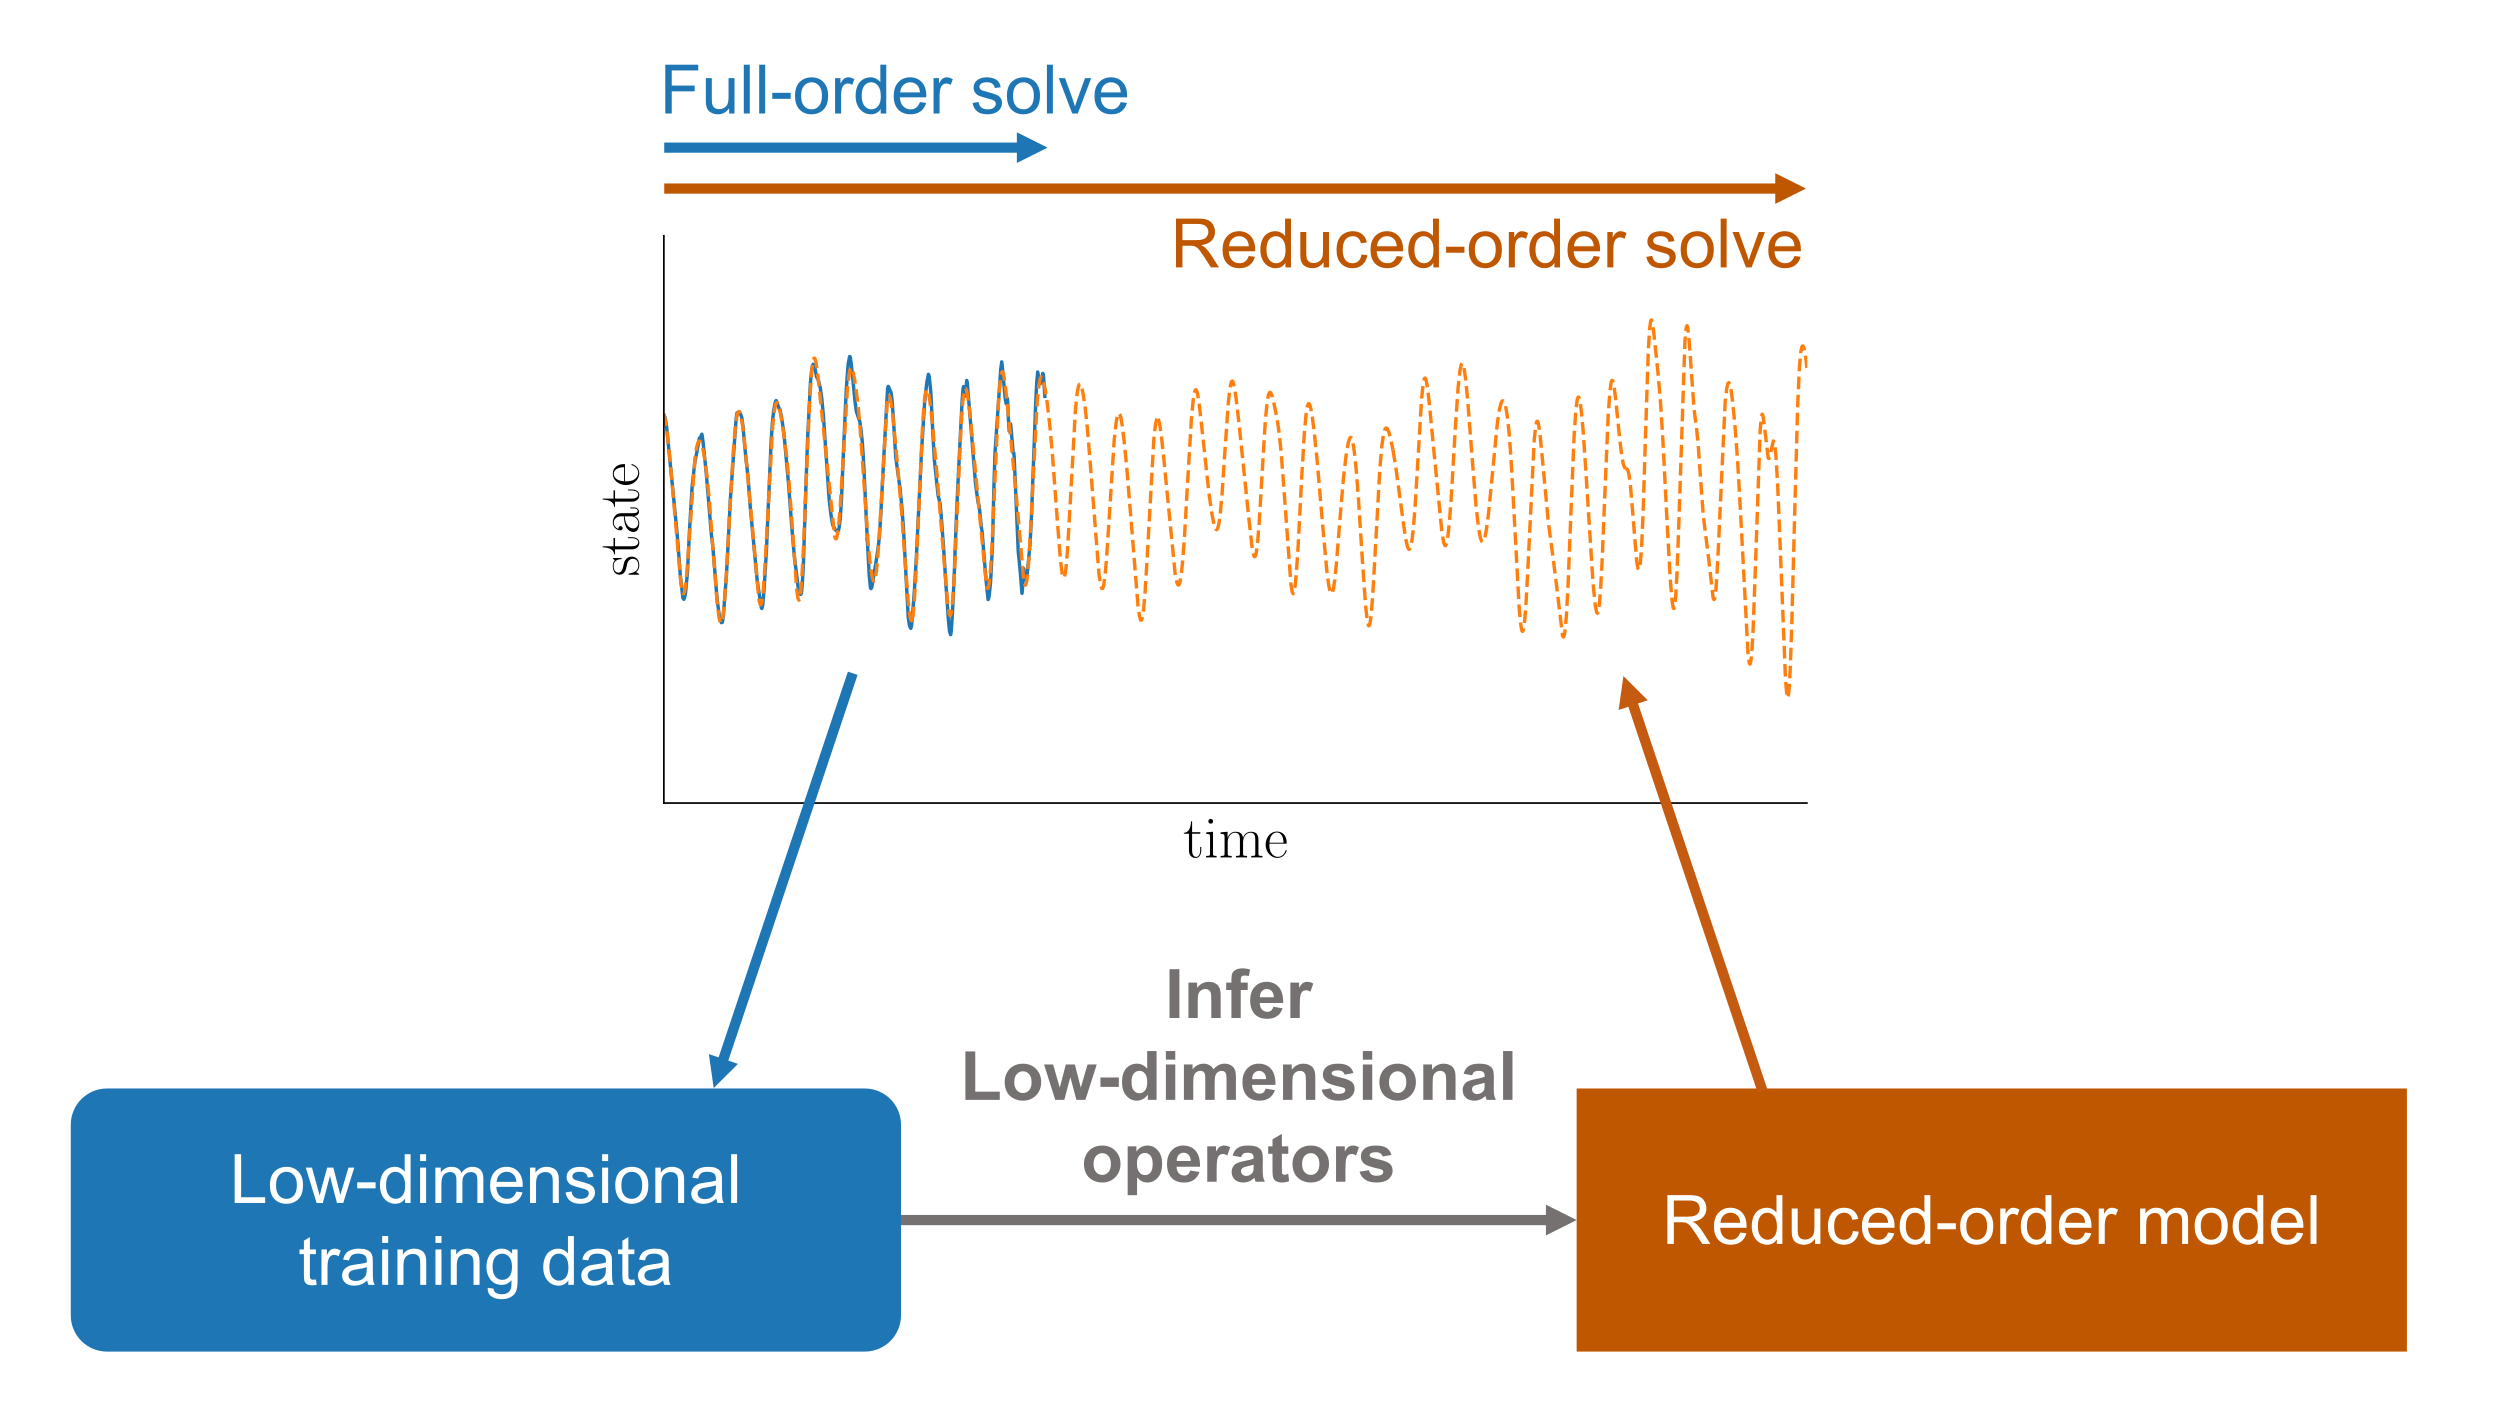 <?xml version="1.0" encoding="UTF-8"?>
<svg xmlns="http://www.w3.org/2000/svg" xmlns:xlink="http://www.w3.org/1999/xlink" width="733pt" height="418pt" viewBox="0 0 733 418" version="1.1">
<defs>
<g>
<symbol overflow="visible" id="glyph0-0">
<path style="stroke:none;" d=""/>
</symbol>
<symbol overflow="visible" id="glyph0-1">
<path style="stroke:none;" d="M 2.609 -6.953 L 5.016 -6.953 L 5.016 -7.406 L 2.609 -7.406 L 2.609 -10.594 L 2.297 -10.594 C 2.25 -8.812 1.656 -7.266 0.188 -7.234 L 0.188 -6.953 L 1.688 -6.953 L 1.688 -2.125 C 1.688 -1.797 1.688 0.141 3.688 0.141 C 4.703 0.141 5.297 -0.859 5.297 -2.141 L 5.297 -3.109 L 4.984 -3.109 L 4.984 -2.156 C 4.984 -0.969 4.516 -0.172 3.797 -0.172 C 3.297 -0.172 2.609 -0.516 2.609 -2.078 Z M 2.609 -6.953 "/>
</symbol>
<symbol overflow="visible" id="glyph0-2">
<path style="stroke:none;" d="M 2.672 -10.609 C 2.672 -10.984 2.359 -11.312 1.969 -11.312 C 1.578 -11.312 1.266 -11 1.266 -10.609 C 1.266 -10.234 1.562 -9.906 1.969 -9.906 C 2.344 -9.906 2.672 -10.203 2.672 -10.609 Z M 0.656 -7.359 L 0.656 -6.906 C 1.625 -6.906 1.766 -6.797 1.766 -5.969 L 1.766 -1.188 C 1.766 -0.531 1.688 -0.453 0.594 -0.453 L 0.594 0 C 1 -0.031 1.734 -0.031 2.172 -0.031 C 2.578 -0.031 3.297 -0.031 3.688 0 L 3.688 -0.453 C 2.672 -0.453 2.641 -0.547 2.641 -1.172 L 2.641 -7.547 Z M 0.656 -7.359 "/>
</symbol>
<symbol overflow="visible" id="glyph0-3">
<path style="stroke:none;" d="M 11.656 -5.234 C 11.656 -6.094 11.5 -7.547 9.438 -7.547 C 8.266 -7.547 7.469 -6.75 7.156 -5.812 L 7.141 -5.812 C 6.922 -7.234 5.906 -7.547 4.953 -7.547 C 3.578 -7.547 2.875 -6.484 2.625 -5.797 L 2.609 -5.797 L 2.609 -7.547 L 0.562 -7.359 L 0.562 -6.906 C 1.578 -6.906 1.734 -6.797 1.734 -5.969 L 1.734 -1.188 C 1.734 -0.531 1.672 -0.453 0.562 -0.453 L 0.562 0 C 0.984 -0.031 1.734 -0.031 2.188 -0.031 C 2.641 -0.031 3.406 -0.031 3.828 0 L 3.828 -0.453 C 2.719 -0.453 2.656 -0.516 2.656 -1.188 L 2.656 -4.5 C 2.656 -6.078 3.625 -7.266 4.828 -7.266 C 6.094 -7.266 6.234 -6.125 6.234 -5.297 L 6.234 -1.188 C 6.234 -0.531 6.172 -0.453 5.062 -0.453 L 5.062 0 C 5.484 -0.031 6.234 -0.031 6.688 -0.031 C 7.141 -0.031 7.906 -0.031 8.328 0 L 8.328 -0.453 C 7.219 -0.453 7.156 -0.516 7.156 -1.188 L 7.156 -4.5 C 7.156 -6.078 8.125 -7.266 9.328 -7.266 C 10.594 -7.266 10.734 -6.125 10.734 -5.297 L 10.734 -1.188 C 10.734 -0.531 10.672 -0.453 9.562 -0.453 L 9.562 0 C 9.984 -0.031 10.734 -0.031 11.188 -0.031 C 11.641 -0.031 12.406 -0.031 12.828 0 L 12.828 -0.453 C 11.719 -0.453 11.656 -0.516 11.656 -1.188 Z M 11.656 -5.234 "/>
</symbol>
<symbol overflow="visible" id="glyph0-4">
<path style="stroke:none;" d="M 6.562 -4.047 C 6.641 -4.109 6.641 -4.156 6.641 -4.328 C 6.641 -6.078 5.703 -7.609 3.734 -7.609 C 1.906 -7.609 0.469 -5.875 0.469 -3.75 C 0.469 -1.516 2.109 0.141 3.922 0.141 C 5.859 0.141 6.625 -1.688 6.625 -2.047 C 6.625 -2.172 6.516 -2.172 6.484 -2.172 C 6.359 -2.172 6.344 -2.141 6.266 -1.922 C 5.891 -0.75 4.953 -0.172 4.047 -0.172 C 3.312 -0.172 2.562 -0.578 2.109 -1.344 C 1.562 -2.219 1.562 -3.234 1.562 -4.047 Z M 1.578 -4.312 C 1.703 -6.781 3.031 -7.328 3.719 -7.328 C 4.891 -7.328 5.688 -6.234 5.703 -4.312 Z M 1.578 -4.312 "/>
</symbol>
<symbol overflow="visible" id="glyph1-0">
<path style="stroke:none;" d=""/>
</symbol>
<symbol overflow="visible" id="glyph1-1">
<path style="stroke:none;" d="M -7.266 -5.328 C -7.578 -5.328 -7.594 -5.297 -7.594 -5.203 C -7.594 -5.125 -7.578 -5.109 -7.328 -4.906 C -7.25 -4.859 -7.078 -4.703 -7.016 -4.656 C -7.594 -4.094 -7.625 -3.328 -7.625 -3.031 C -7.625 -1.125 -6.625 -0.438 -5.625 -0.438 C -4.062 -0.438 -3.703 -2.188 -3.609 -2.688 C -3.375 -3.766 -3.312 -4.156 -3 -4.516 C -2.797 -4.734 -2.406 -5.109 -1.797 -5.109 C -1.062 -5.109 -0.141 -4.703 -0.141 -3.109 C -0.141 -1.625 -1.281 -1.078 -2.797 -0.781 C -3.031 -0.719 -3.047 -0.719 -3.047 -0.578 C -3.047 -0.453 -3.031 -0.438 -2.688 -0.438 L -0.203 -0.438 C 0.109 -0.438 0.125 -0.453 0.125 -0.547 C 0.125 -0.641 0.109 -0.656 -0.031 -0.734 C -0.188 -0.844 -0.609 -1.109 -0.781 -1.203 C -0.312 -1.547 0.141 -2.156 0.141 -3.109 C 0.141 -4.828 -0.797 -5.734 -2.141 -5.734 C -3.016 -5.734 -3.484 -5.266 -3.688 -5.047 C -4.219 -4.531 -4.344 -3.922 -4.484 -3.203 C -4.688 -2.25 -4.922 -1.047 -5.984 -1.047 C -6.422 -1.047 -7.375 -1.297 -7.375 -3.031 C -7.375 -4.875 -5.656 -4.969 -5.094 -5.016 C -5.016 -5.031 -5 -5.109 -5 -5.172 C -5 -5.328 -5.047 -5.328 -5.344 -5.328 Z M -7.266 -5.328 "/>
</symbol>
<symbol overflow="visible" id="glyph1-2">
<path style="stroke:none;" d="M -6.969 -2.594 L -6.969 -5.016 L -7.406 -5.016 L -7.406 -2.594 L -10.594 -2.594 L -10.594 -2.297 C -8.828 -2.25 -7.266 -1.656 -7.234 -0.188 L -6.969 -0.188 L -6.969 -1.688 L -2.125 -1.688 C -1.797 -1.688 0.141 -1.688 0.141 -3.688 C 0.141 -4.703 -0.859 -5.281 -2.141 -5.281 L -3.125 -5.281 L -3.125 -4.969 L -2.156 -4.969 C -0.969 -4.969 -0.172 -4.516 -0.172 -3.781 C -0.172 -3.281 -0.516 -2.594 -2.078 -2.594 Z M -6.969 -2.594 "/>
</symbol>
<symbol overflow="visible" id="glyph1-3">
<path style="stroke:none;" d="M -4.469 -6.203 C -5.594 -6.203 -6.203 -6.203 -6.875 -5.469 C -7.438 -4.844 -7.625 -4.094 -7.625 -3.516 C -7.625 -2.156 -6.547 -1.172 -5.406 -1.172 C -4.781 -1.172 -4.734 -1.688 -4.734 -1.797 C -4.734 -2.016 -4.875 -2.406 -5.359 -2.406 C -5.797 -2.406 -5.984 -2.078 -5.984 -1.797 C -5.984 -1.719 -5.969 -1.641 -5.953 -1.578 C -7.031 -1.953 -7.344 -2.875 -7.344 -3.484 C -7.344 -4.344 -6.578 -5.281 -5.141 -5.281 L -4.375 -5.281 C -4.344 -4.266 -4.203 -3.047 -3.688 -2.078 C -3.078 -1 -2.219 -0.688 -1.562 -0.688 C -0.234 -0.688 0.141 -2.234 0.141 -3.156 C 0.141 -4.094 -0.391 -4.969 -1.375 -5.359 C -0.625 -5.391 0.062 -5.875 0.062 -6.625 C 0.062 -6.984 -0.172 -7.906 -1.531 -7.906 L -2.5 -7.906 L -2.5 -7.594 L -1.516 -7.594 C -0.469 -7.594 -0.328 -7.125 -0.328 -6.906 C -0.328 -6.203 -1.219 -6.203 -1.984 -6.203 Z M -2.391 -5.281 C -0.891 -5.281 -0.141 -4.219 -0.141 -3.266 C -0.141 -2.406 -0.781 -1.734 -1.562 -1.734 C -2.078 -1.734 -3 -1.969 -3.547 -2.969 C -4.016 -3.781 -4.078 -4.734 -4.125 -5.281 Z M -2.391 -5.281 "/>
</symbol>
<symbol overflow="visible" id="glyph1-4">
<path style="stroke:none;" d="M -4.047 -6.562 C -4.125 -6.625 -4.156 -6.625 -4.328 -6.625 C -6.078 -6.625 -7.625 -5.703 -7.625 -3.734 C -7.625 -1.906 -5.875 -0.469 -3.75 -0.469 C -1.516 -0.469 0.141 -2.094 0.141 -3.922 C 0.141 -5.859 -1.688 -6.609 -2.047 -6.609 C -2.172 -6.609 -2.172 -6.516 -2.172 -6.469 C -2.172 -6.359 -2.141 -6.344 -1.938 -6.266 C -0.766 -5.891 -0.172 -4.938 -0.172 -4.047 C -0.172 -3.312 -0.594 -2.562 -1.344 -2.094 C -2.219 -1.562 -3.234 -1.562 -4.047 -1.562 Z M -4.312 -1.578 C -6.797 -1.703 -7.344 -3.031 -7.344 -3.719 C -7.344 -4.891 -6.234 -5.688 -4.312 -5.703 Z M -4.312 -1.578 "/>
</symbol>
<symbol overflow="visible" id="glyph2-0">
<path style="stroke:none;" d="M 2.5 0 L 2.5 -12.5 L 12.5 -12.5 L 12.5 0 Z M 2.812 -0.312 L 12.188 -0.312 L 12.188 -12.188 L 2.812 -12.188 Z M 2.812 -0.312 "/>
</symbol>
<symbol overflow="visible" id="glyph2-1">
<path style="stroke:none;" d="M 1.469 0 L 1.469 -14.312 L 3.359 -14.312 L 3.359 -1.688 L 10.406 -1.688 L 10.406 0 Z M 1.469 0 "/>
</symbol>
<symbol overflow="visible" id="glyph2-2">
<path style="stroke:none;" d="M 0.672 -5.188 C 0.672 -7.102 1.203 -8.523 2.266 -9.453 C 3.16 -10.223 4.25 -10.609 5.531 -10.609 C 6.957 -10.609 8.117 -10.141 9.016 -9.203 C 9.922 -8.266 10.375 -6.973 10.375 -5.328 C 10.375 -3.992 10.176 -2.941 9.781 -2.172 C 9.383 -1.41 8.801 -0.816 8.031 -0.391 C 7.27 0.023 6.438 0.234 5.531 0.234 C 4.07 0.234 2.895 -0.227 2 -1.156 C 1.113 -2.094 0.672 -3.438 0.672 -5.188 Z M 2.469 -5.188 C 2.469 -3.852 2.754 -2.859 3.328 -2.203 C 3.91 -1.547 4.645 -1.219 5.531 -1.219 C 6.406 -1.219 7.129 -1.547 7.703 -2.203 C 8.285 -2.867 8.578 -3.883 8.578 -5.25 C 8.578 -6.531 8.285 -7.5 7.703 -8.156 C 7.117 -8.82 6.395 -9.156 5.531 -9.156 C 4.645 -9.156 3.91 -8.82 3.328 -8.156 C 2.754 -7.5 2.469 -6.508 2.469 -5.188 Z M 2.469 -5.188 "/>
</symbol>
<symbol overflow="visible" id="glyph2-3">
<path style="stroke:none;" d="M 3.234 0 L 0.062 -10.375 L 1.875 -10.375 L 3.531 -4.391 L 4.141 -2.156 C 4.172 -2.27 4.348 -2.984 4.672 -4.297 L 6.328 -10.375 L 8.141 -10.375 L 9.688 -4.359 L 10.203 -2.375 L 12.578 -10.375 L 14.281 -10.375 L 11.047 0 L 9.219 0 L 7.562 -6.219 L 7.172 -7.984 L 5.062 0 Z M 3.234 0 "/>
</symbol>
<symbol overflow="visible" id="glyph2-4">
<path style="stroke:none;" d="M 0.641 -4.297 L 0.641 -6.062 L 6.031 -6.062 L 6.031 -4.297 Z M 0.641 -4.297 "/>
</symbol>
<symbol overflow="visible" id="glyph2-5">
<path style="stroke:none;" d="M 8.047 0 L 8.047 -1.312 C 7.391 -0.281 6.422 0.234 5.141 0.234 C 4.316 0.234 3.555 0.004 2.859 -0.453 C 2.172 -0.91 1.633 -1.547 1.25 -2.359 C 0.875 -3.172 0.688 -4.109 0.688 -5.172 C 0.688 -6.211 0.859 -7.156 1.203 -8 C 1.547 -8.844 2.062 -9.488 2.75 -9.938 C 3.445 -10.383 4.219 -10.609 5.062 -10.609 C 5.688 -10.609 6.242 -10.473 6.734 -10.203 C 7.223 -9.941 7.625 -9.602 7.938 -9.188 L 7.938 -14.312 L 9.672 -14.312 L 9.672 0 Z M 2.484 -5.172 C 2.484 -3.848 2.766 -2.859 3.328 -2.203 C 3.891 -1.547 4.551 -1.219 5.312 -1.219 C 6.082 -1.219 6.734 -1.531 7.266 -2.156 C 7.805 -2.781 8.078 -3.738 8.078 -5.031 C 8.078 -6.445 7.801 -7.488 7.25 -8.156 C 6.707 -8.82 6.035 -9.156 5.234 -9.156 C 4.453 -9.156 3.797 -8.832 3.266 -8.188 C 2.742 -7.551 2.484 -6.547 2.484 -5.172 Z M 2.484 -5.172 "/>
</symbol>
<symbol overflow="visible" id="glyph2-6">
<path style="stroke:none;" d="M 1.328 -12.297 L 1.328 -14.312 L 3.094 -14.312 L 3.094 -12.297 Z M 1.328 0 L 1.328 -10.375 L 3.094 -10.375 L 3.094 0 Z M 1.328 0 "/>
</symbol>
<symbol overflow="visible" id="glyph2-7">
<path style="stroke:none;" d="M 1.312 0 L 1.312 -10.375 L 2.891 -10.375 L 2.891 -8.922 C 3.211 -9.422 3.645 -9.828 4.188 -10.141 C 4.727 -10.453 5.344 -10.609 6.031 -10.609 C 6.801 -10.609 7.43 -10.445 7.922 -10.125 C 8.41 -9.812 8.758 -9.367 8.969 -8.797 C 9.789 -10.004 10.859 -10.609 12.172 -10.609 C 13.203 -10.609 13.992 -10.32 14.547 -9.75 C 15.098 -9.176 15.375 -8.301 15.375 -7.125 L 15.375 0 L 13.625 0 L 13.625 -6.531 C 13.625 -7.238 13.566 -7.742 13.453 -8.047 C 13.336 -8.359 13.129 -8.609 12.828 -8.797 C 12.535 -8.984 12.188 -9.078 11.781 -9.078 C 11.051 -9.078 10.441 -8.832 9.953 -8.344 C 9.473 -7.863 9.234 -7.094 9.234 -6.031 L 9.234 0 L 7.484 0 L 7.484 -6.734 C 7.484 -7.516 7.336 -8.098 7.047 -8.484 C 6.766 -8.879 6.297 -9.078 5.641 -9.078 C 5.148 -9.078 4.691 -8.945 4.266 -8.688 C 3.848 -8.426 3.547 -8.047 3.359 -7.547 C 3.172 -7.047 3.078 -6.32 3.078 -5.375 L 3.078 0 Z M 1.312 0 "/>
</symbol>
<symbol overflow="visible" id="glyph2-8">
<path style="stroke:none;" d="M 8.422 -3.344 L 10.234 -3.109 C 9.953 -2.055 9.422 -1.234 8.641 -0.641 C 7.867 -0.055 6.879 0.234 5.672 0.234 C 4.16 0.234 2.957 -0.227 2.062 -1.156 C 1.176 -2.094 0.734 -3.406 0.734 -5.094 C 0.734 -6.844 1.18 -8.195 2.078 -9.156 C 2.973 -10.125 4.141 -10.609 5.578 -10.609 C 6.961 -10.609 8.094 -10.133 8.969 -9.188 C 9.852 -8.25 10.297 -6.922 10.297 -5.203 C 10.297 -5.098 10.289 -4.941 10.281 -4.734 L 2.547 -4.734 C 2.609 -3.598 2.93 -2.727 3.516 -2.125 C 4.098 -1.52 4.82 -1.219 5.688 -1.219 C 6.332 -1.219 6.879 -1.383 7.328 -1.719 C 7.785 -2.062 8.148 -2.602 8.422 -3.344 Z M 2.641 -6.188 L 8.438 -6.188 C 8.363 -7.051 8.145 -7.703 7.781 -8.141 C 7.219 -8.816 6.488 -9.156 5.594 -9.156 C 4.789 -9.156 4.113 -8.883 3.562 -8.344 C 3.008 -7.812 2.703 -7.094 2.641 -6.188 Z M 2.641 -6.188 "/>
</symbol>
<symbol overflow="visible" id="glyph2-9">
<path style="stroke:none;" d="M 1.312 0 L 1.312 -10.375 L 2.906 -10.375 L 2.906 -8.891 C 3.664 -10.035 4.766 -10.609 6.203 -10.609 C 6.828 -10.609 7.398 -10.492 7.922 -10.266 C 8.453 -10.047 8.848 -9.754 9.109 -9.391 C 9.367 -9.023 9.551 -8.594 9.656 -8.094 C 9.719 -7.758 9.75 -7.188 9.75 -6.375 L 9.75 0 L 7.984 0 L 7.984 -6.312 C 7.984 -7.031 7.914 -7.566 7.781 -7.922 C 7.645 -8.273 7.398 -8.555 7.047 -8.766 C 6.703 -8.973 6.297 -9.078 5.828 -9.078 C 5.078 -9.078 4.43 -8.836 3.891 -8.359 C 3.348 -7.891 3.078 -6.992 3.078 -5.672 L 3.078 0 Z M 1.312 0 "/>
</symbol>
<symbol overflow="visible" id="glyph2-10">
<path style="stroke:none;" d="M 0.609 -3.094 L 2.359 -3.375 C 2.453 -2.676 2.723 -2.141 3.172 -1.766 C 3.617 -1.398 4.242 -1.219 5.047 -1.219 C 5.848 -1.219 6.441 -1.379 6.828 -1.703 C 7.223 -2.035 7.422 -2.422 7.422 -2.859 C 7.422 -3.254 7.25 -3.566 6.906 -3.797 C 6.664 -3.953 6.066 -4.148 5.109 -4.391 C 3.816 -4.723 2.922 -5.004 2.422 -5.234 C 1.93 -5.473 1.555 -5.801 1.297 -6.219 C 1.035 -6.645 0.906 -7.113 0.906 -7.625 C 0.906 -8.082 1.008 -8.508 1.219 -8.906 C 1.438 -9.301 1.727 -9.629 2.094 -9.891 C 2.363 -10.086 2.734 -10.254 3.203 -10.391 C 3.68 -10.535 4.191 -10.609 4.734 -10.609 C 5.547 -10.609 6.258 -10.488 6.875 -10.25 C 7.488 -10.02 7.941 -9.703 8.234 -9.297 C 8.523 -8.898 8.727 -8.367 8.844 -7.703 L 7.125 -7.469 C 7.039 -8 6.812 -8.41 6.438 -8.703 C 6.062 -9.004 5.535 -9.156 4.859 -9.156 C 4.047 -9.156 3.469 -9.02 3.125 -8.75 C 2.781 -8.488 2.609 -8.18 2.609 -7.828 C 2.609 -7.598 2.68 -7.391 2.828 -7.203 C 2.961 -7.016 3.188 -6.859 3.5 -6.734 C 3.676 -6.672 4.191 -6.523 5.047 -6.297 C 6.297 -5.961 7.164 -5.688 7.656 -5.469 C 8.145 -5.258 8.531 -4.953 8.812 -4.547 C 9.094 -4.148 9.234 -3.648 9.234 -3.047 C 9.234 -2.461 9.062 -1.91 8.719 -1.391 C 8.375 -0.867 7.879 -0.469 7.234 -0.188 C 6.586 0.094 5.859 0.234 5.047 0.234 C 3.703 0.234 2.676 -0.047 1.969 -0.609 C 1.258 -1.172 0.805 -2 0.609 -3.094 Z M 0.609 -3.094 "/>
</symbol>
<symbol overflow="visible" id="glyph2-11">
<path style="stroke:none;" d="M 8.094 -1.281 C 7.438 -0.727 6.805 -0.336 6.203 -0.109 C 5.598 0.117 4.953 0.234 4.266 0.234 C 3.129 0.234 2.254 -0.039 1.641 -0.594 C 1.023 -1.156 0.719 -1.867 0.719 -2.734 C 0.719 -3.242 0.832 -3.707 1.062 -4.125 C 1.301 -4.539 1.609 -4.875 1.984 -5.125 C 2.359 -5.383 2.781 -5.582 3.25 -5.719 C 3.594 -5.801 4.113 -5.891 4.812 -5.984 C 6.227 -6.148 7.27 -6.348 7.938 -6.578 C 7.945 -6.816 7.953 -6.973 7.953 -7.047 C 7.953 -7.754 7.785 -8.258 7.453 -8.562 C 7.004 -8.957 6.336 -9.156 5.453 -9.156 C 4.617 -9.156 4.004 -9.008 3.609 -8.719 C 3.223 -8.426 2.938 -7.91 2.75 -7.172 L 1.031 -7.406 C 1.188 -8.145 1.441 -8.738 1.797 -9.188 C 2.148 -9.645 2.664 -9.992 3.344 -10.234 C 4.02 -10.484 4.805 -10.609 5.703 -10.609 C 6.586 -10.609 7.305 -10.504 7.859 -10.297 C 8.41 -10.086 8.816 -9.82 9.078 -9.5 C 9.336 -9.188 9.52 -8.789 9.625 -8.312 C 9.688 -8.008 9.719 -7.469 9.719 -6.688 L 9.719 -4.344 C 9.719 -2.707 9.754 -1.672 9.828 -1.234 C 9.898 -0.805 10.051 -0.395 10.281 0 L 8.438 0 C 8.258 -0.363 8.145 -0.789 8.094 -1.281 Z M 7.938 -5.203 C 7.301 -4.941 6.344 -4.723 5.062 -4.547 C 4.344 -4.441 3.832 -4.32 3.531 -4.188 C 3.238 -4.062 3.008 -3.875 2.844 -3.625 C 2.676 -3.375 2.594 -3.094 2.594 -2.781 C 2.594 -2.312 2.77 -1.922 3.125 -1.609 C 3.477 -1.297 4 -1.141 4.688 -1.141 C 5.363 -1.141 5.961 -1.285 6.484 -1.578 C 7.016 -1.879 7.406 -2.285 7.656 -2.797 C 7.844 -3.203 7.938 -3.789 7.938 -4.562 Z M 7.938 -5.203 "/>
</symbol>
<symbol overflow="visible" id="glyph2-12">
<path style="stroke:none;" d="M 1.281 0 L 1.281 -14.312 L 3.031 -14.312 L 3.031 0 Z M 1.281 0 "/>
</symbol>
<symbol overflow="visible" id="glyph2-13">
<path style="stroke:none;" d="M 5.156 -1.578 L 5.406 -0.016 C 4.914 0.086 4.473 0.141 4.078 0.141 C 3.441 0.141 2.945 0.039 2.594 -0.156 C 2.25 -0.363 2.004 -0.629 1.859 -0.953 C 1.711 -1.285 1.641 -1.977 1.641 -3.031 L 1.641 -9 L 0.359 -9 L 0.359 -10.375 L 1.641 -10.375 L 1.641 -12.938 L 3.391 -14 L 3.391 -10.375 L 5.156 -10.375 L 5.156 -9 L 3.391 -9 L 3.391 -2.938 C 3.391 -2.438 3.422 -2.113 3.484 -1.969 C 3.547 -1.832 3.645 -1.719 3.781 -1.625 C 3.926 -1.539 4.129 -1.5 4.391 -1.5 C 4.578 -1.5 4.832 -1.523 5.156 -1.578 Z M 5.156 -1.578 "/>
</symbol>
<symbol overflow="visible" id="glyph2-14">
<path style="stroke:none;" d="M 1.297 0 L 1.297 -10.375 L 2.875 -10.375 L 2.875 -8.797 C 3.281 -9.535 3.656 -10.02 4 -10.25 C 4.344 -10.488 4.719 -10.609 5.125 -10.609 C 5.719 -10.609 6.32 -10.422 6.938 -10.047 L 6.328 -8.406 C 5.898 -8.664 5.473 -8.797 5.047 -8.797 C 4.66 -8.797 4.312 -8.676 4 -8.438 C 3.695 -8.207 3.477 -7.891 3.344 -7.484 C 3.156 -6.859 3.062 -6.176 3.062 -5.438 L 3.062 0 Z M 1.297 0 "/>
</symbol>
<symbol overflow="visible" id="glyph2-15">
<path style="stroke:none;" d="M 1 0.859 L 2.703 1.109 C 2.773 1.641 2.973 2.023 3.297 2.266 C 3.734 2.586 4.332 2.75 5.094 2.75 C 5.906 2.75 6.531 2.586 6.969 2.266 C 7.414 1.941 7.719 1.488 7.875 0.906 C 7.969 0.539 8.008 -0.211 8 -1.359 C 7.227 -0.453 6.27 0 5.125 0 C 3.695 0 2.594 -0.516 1.812 -1.547 C 1.031 -2.578 0.641 -3.812 0.641 -5.25 C 0.641 -6.238 0.816 -7.148 1.172 -7.984 C 1.535 -8.816 2.055 -9.461 2.734 -9.922 C 3.422 -10.379 4.223 -10.609 5.141 -10.609 C 6.359 -10.609 7.367 -10.113 8.172 -9.125 L 8.172 -10.375 L 9.781 -10.375 L 9.781 -1.406 C 9.781 0.207 9.613 1.348 9.281 2.016 C 8.957 2.691 8.438 3.223 7.719 3.609 C 7.008 4.004 6.133 4.203 5.094 4.203 C 3.863 4.203 2.863 3.926 2.094 3.375 C 1.332 2.82 0.969 1.984 1 0.859 Z M 2.453 -5.375 C 2.453 -4.008 2.723 -3.016 3.266 -2.391 C 3.805 -1.766 4.484 -1.453 5.297 -1.453 C 6.098 -1.453 6.77 -1.766 7.312 -2.391 C 7.863 -3.016 8.141 -3.988 8.141 -5.312 C 8.141 -6.582 7.859 -7.539 7.297 -8.188 C 6.734 -8.832 6.055 -9.156 5.266 -9.156 C 4.484 -9.156 3.816 -8.836 3.266 -8.203 C 2.723 -7.566 2.453 -6.625 2.453 -5.375 Z M 2.453 -5.375 "/>
</symbol>
<symbol overflow="visible" id="glyph2-16">
<path style="stroke:none;" d=""/>
</symbol>
<symbol overflow="visible" id="glyph2-17">
<path style="stroke:none;" d="M 1.578 0 L 1.578 -14.312 L 7.922 -14.312 C 9.191 -14.312 10.16 -14.18 10.828 -13.922 C 11.492 -13.672 12.023 -13.219 12.422 -12.562 C 12.816 -11.914 13.016 -11.195 13.016 -10.406 C 13.016 -9.395 12.688 -8.539 12.031 -7.844 C 11.375 -7.145 10.359 -6.703 8.984 -6.516 C 9.484 -6.273 9.863 -6.035 10.125 -5.797 C 10.676 -5.297 11.203 -4.66 11.703 -3.891 L 14.188 0 L 11.812 0 L 9.906 -2.984 C 9.352 -3.836 8.898 -4.492 8.547 -4.953 C 8.191 -5.41 7.867 -5.727 7.578 -5.906 C 7.297 -6.094 7.008 -6.223 6.719 -6.297 C 6.5 -6.336 6.148 -6.359 5.672 -6.359 L 3.469 -6.359 L 3.469 0 Z M 3.469 -8 L 7.547 -8 C 8.41 -8 9.082 -8.086 9.562 -8.266 C 10.051 -8.441 10.422 -8.727 10.672 -9.125 C 10.93 -9.52 11.062 -9.945 11.062 -10.406 C 11.062 -11.082 10.816 -11.641 10.328 -12.078 C 9.836 -12.516 9.062 -12.734 8 -12.734 L 3.469 -12.734 Z M 3.469 -8 "/>
</symbol>
<symbol overflow="visible" id="glyph2-18">
<path style="stroke:none;" d="M 8.109 0 L 8.109 -1.531 C 7.305 -0.352 6.211 0.234 4.828 0.234 C 4.211 0.234 3.641 0.117 3.109 -0.109 C 2.578 -0.348 2.18 -0.645 1.922 -1 C 1.672 -1.352 1.492 -1.789 1.391 -2.312 C 1.316 -2.656 1.281 -3.203 1.281 -3.953 L 1.281 -10.375 L 3.031 -10.375 L 3.031 -4.625 C 3.031 -3.707 3.066 -3.086 3.141 -2.766 C 3.254 -2.305 3.488 -1.941 3.844 -1.672 C 4.207 -1.41 4.648 -1.281 5.172 -1.281 C 5.703 -1.281 6.195 -1.414 6.656 -1.688 C 7.125 -1.957 7.453 -2.32 7.641 -2.781 C 7.836 -3.25 7.938 -3.926 7.938 -4.812 L 7.938 -10.375 L 9.688 -10.375 L 9.688 0 Z M 8.109 0 "/>
</symbol>
<symbol overflow="visible" id="glyph2-19">
<path style="stroke:none;" d="M 8.094 -3.797 L 9.812 -3.578 C 9.625 -2.379 9.141 -1.441 8.359 -0.766 C 7.586 -0.098 6.633 0.234 5.5 0.234 C 4.082 0.234 2.941 -0.227 2.078 -1.156 C 1.211 -2.082 0.781 -3.41 0.781 -5.141 C 0.781 -6.266 0.961 -7.242 1.328 -8.078 C 1.703 -8.922 2.27 -9.551 3.031 -9.969 C 3.789 -10.395 4.617 -10.609 5.516 -10.609 C 6.641 -10.609 7.555 -10.32 8.266 -9.75 C 8.984 -9.176 9.445 -8.367 9.656 -7.328 L 7.938 -7.062 C 7.781 -7.758 7.492 -8.281 7.078 -8.625 C 6.66 -8.977 6.16 -9.156 5.578 -9.156 C 4.691 -9.156 3.973 -8.836 3.422 -8.203 C 2.867 -7.566 2.594 -6.566 2.594 -5.203 C 2.594 -3.805 2.859 -2.789 3.391 -2.156 C 3.922 -1.531 4.617 -1.219 5.484 -1.219 C 6.172 -1.219 6.742 -1.426 7.203 -1.844 C 7.672 -2.27 7.969 -2.922 8.094 -3.797 Z M 8.094 -3.797 "/>
</symbol>
<symbol overflow="visible" id="glyph2-20">
<path style="stroke:none;" d="M 1.641 0 L 1.641 -14.312 L 11.297 -14.312 L 11.297 -12.625 L 3.531 -12.625 L 3.531 -8.188 L 10.25 -8.188 L 10.25 -6.5 L 3.531 -6.5 L 3.531 0 Z M 1.641 0 "/>
</symbol>
<symbol overflow="visible" id="glyph2-21">
<path style="stroke:none;" d="M 4.203 0 L 0.25 -10.375 L 2.109 -10.375 L 4.344 -4.156 C 4.582 -3.488 4.801 -2.797 5 -2.078 C 5.156 -2.617 5.375 -3.273 5.656 -4.047 L 7.953 -10.375 L 9.766 -10.375 L 5.844 0 Z M 4.203 0 "/>
</symbol>
<symbol overflow="visible" id="glyph3-0">
<path style="stroke:none;" d="M 2.5 0 L 2.5 -12.5 L 12.5 -12.5 L 12.5 0 Z M 2.812 -0.312 L 12.188 -0.312 L 12.188 -12.188 L 2.812 -12.188 Z M 2.812 -0.312 "/>
</symbol>
<symbol overflow="visible" id="glyph3-1">
<path style="stroke:none;" d="M 1.375 0 L 1.375 -14.312 L 4.266 -14.312 L 4.266 0 Z M 1.375 0 "/>
</symbol>
<symbol overflow="visible" id="glyph3-2">
<path style="stroke:none;" d="M 10.875 0 L 8.125 0 L 8.125 -5.297 C 8.125 -6.41 8.066 -7.129 7.953 -7.453 C 7.836 -7.785 7.645 -8.039 7.375 -8.219 C 7.113 -8.406 6.797 -8.5 6.422 -8.5 C 5.953 -8.5 5.523 -8.367 5.141 -8.109 C 4.766 -7.848 4.504 -7.504 4.359 -7.078 C 4.223 -6.648 4.156 -5.859 4.156 -4.703 L 4.156 0 L 1.422 0 L 1.422 -10.375 L 3.969 -10.375 L 3.969 -8.844 C 4.875 -10.02 6.016 -10.609 7.391 -10.609 C 7.992 -10.609 8.547 -10.5 9.047 -10.281 C 9.547 -10.062 9.922 -9.781 10.172 -9.438 C 10.43 -9.102 10.613 -8.719 10.719 -8.281 C 10.82 -7.852 10.875 -7.242 10.875 -6.453 Z M 10.875 0 "/>
</symbol>
<symbol overflow="visible" id="glyph3-3">
<path style="stroke:none;" d="M 0.234 -10.375 L 1.766 -10.375 L 1.766 -11.156 C 1.766 -12.031 1.852 -12.68 2.031 -13.109 C 2.219 -13.535 2.562 -13.883 3.062 -14.156 C 3.562 -14.426 4.191 -14.562 4.953 -14.562 C 5.734 -14.562 6.5 -14.441 7.25 -14.203 L 6.875 -12.297 C 6.438 -12.398 6.016 -12.453 5.609 -12.453 C 5.211 -12.453 4.926 -12.359 4.75 -12.172 C 4.582 -11.984 4.5 -11.629 4.5 -11.109 L 4.5 -10.375 L 6.547 -10.375 L 6.547 -8.219 L 4.5 -8.219 L 4.5 0 L 1.766 0 L 1.766 -8.219 L 0.234 -8.219 Z M 0.234 -10.375 "/>
</symbol>
<symbol overflow="visible" id="glyph3-4">
<path style="stroke:none;" d="M 7.438 -3.297 L 10.172 -2.844 C 9.828 -1.844 9.273 -1.078 8.516 -0.547 C 7.754 -0.023 6.805 0.234 5.672 0.234 C 3.859 0.234 2.52 -0.352 1.656 -1.531 C 0.977 -2.477 0.641 -3.672 0.641 -5.109 C 0.641 -6.828 1.086 -8.172 1.984 -9.141 C 2.879 -10.117 4.016 -10.609 5.391 -10.609 C 6.93 -10.609 8.145 -10.098 9.031 -9.078 C 9.926 -8.055 10.359 -6.492 10.328 -4.391 L 3.453 -4.391 C 3.473 -3.578 3.691 -2.941 4.109 -2.484 C 4.535 -2.035 5.062 -1.812 5.688 -1.812 C 6.125 -1.812 6.488 -1.926 6.781 -2.156 C 7.07 -2.395 7.289 -2.773 7.438 -3.297 Z M 7.594 -6.078 C 7.57 -6.867 7.363 -7.469 6.969 -7.875 C 6.582 -8.289 6.113 -8.5 5.562 -8.5 C 4.957 -8.5 4.461 -8.285 4.078 -7.859 C 3.68 -7.422 3.488 -6.828 3.5 -6.078 Z M 7.594 -6.078 "/>
</symbol>
<symbol overflow="visible" id="glyph3-5">
<path style="stroke:none;" d="M 4.062 0 L 1.312 0 L 1.312 -10.375 L 3.875 -10.375 L 3.875 -8.891 C 4.301 -9.586 4.688 -10.047 5.031 -10.266 C 5.383 -10.492 5.785 -10.609 6.234 -10.609 C 6.859 -10.609 7.457 -10.438 8.031 -10.094 L 7.188 -7.703 C 6.727 -7.992 6.301 -8.141 5.906 -8.141 C 5.52 -8.141 5.191 -8.035 4.922 -7.828 C 4.648 -7.617 4.438 -7.234 4.281 -6.672 C 4.133 -6.117 4.062 -4.961 4.062 -3.203 Z M 4.062 0 "/>
</symbol>
<symbol overflow="visible" id="glyph3-6">
<path style="stroke:none;" d="M 1.531 0 L 1.531 -14.203 L 4.422 -14.203 L 4.422 -2.406 L 11.609 -2.406 L 11.609 0 Z M 1.531 0 "/>
</symbol>
<symbol overflow="visible" id="glyph3-7">
<path style="stroke:none;" d="M 0.797 -5.328 C 0.797 -6.242 1.02 -7.129 1.469 -7.984 C 1.926 -8.836 2.566 -9.488 3.391 -9.938 C 4.211 -10.383 5.129 -10.609 6.141 -10.609 C 7.711 -10.609 9 -10.098 10 -9.078 C 11 -8.055 11.5 -6.77 11.5 -5.219 C 11.5 -3.645 10.992 -2.344 9.984 -1.312 C 8.973 -0.281 7.695 0.234 6.156 0.234 C 5.207 0.234 4.301 0.02 3.438 -0.406 C 2.582 -0.844 1.926 -1.473 1.469 -2.297 C 1.02 -3.129 0.797 -4.141 0.797 -5.328 Z M 3.609 -5.188 C 3.609 -4.156 3.852 -3.363 4.344 -2.812 C 4.832 -2.27 5.438 -2 6.156 -2 C 6.875 -2 7.473 -2.27 7.953 -2.812 C 8.441 -3.363 8.688 -4.16 8.688 -5.203 C 8.688 -6.223 8.441 -7.004 7.953 -7.547 C 7.473 -8.098 6.875 -8.375 6.156 -8.375 C 5.438 -8.375 4.832 -8.098 4.344 -7.547 C 3.852 -7.004 3.609 -6.219 3.609 -5.188 Z M 3.609 -5.188 "/>
</symbol>
<symbol overflow="visible" id="glyph3-8">
<path style="stroke:none;" d="M 3.375 0 L 0.094 -10.375 L 2.75 -10.375 L 4.703 -3.578 L 6.484 -10.375 L 9.125 -10.375 L 10.859 -3.578 L 12.844 -10.375 L 15.547 -10.375 L 12.219 0 L 9.578 0 L 7.797 -6.672 L 6.031 0 Z M 3.375 0 "/>
</symbol>
<symbol overflow="visible" id="glyph3-9">
<path style="stroke:none;" d="M 1.125 -3.812 L 1.125 -6.562 L 6.516 -6.562 L 6.516 -3.812 Z M 1.125 -3.812 "/>
</symbol>
<symbol overflow="visible" id="glyph3-10">
<path style="stroke:none;" d="M 10.953 0 L 8.406 0 L 8.406 -1.531 C 7.977 -0.938 7.473 -0.492 6.891 -0.203 C 6.316 0.086 5.738 0.234 5.156 0.234 C 3.969 0.234 2.945 -0.242 2.094 -1.203 C 1.25 -2.16 0.828 -3.5 0.828 -5.219 C 0.828 -6.977 1.238 -8.316 2.062 -9.234 C 2.883 -10.148 3.93 -10.609 5.203 -10.609 C 6.359 -10.609 7.359 -10.125 8.203 -9.156 L 8.203 -14.312 L 10.953 -14.312 Z M 3.625 -5.406 C 3.625 -4.301 3.773 -3.504 4.078 -3.016 C 4.523 -2.297 5.145 -1.938 5.938 -1.938 C 6.57 -1.938 7.109 -2.203 7.547 -2.734 C 7.992 -3.273 8.219 -4.078 8.219 -5.141 C 8.219 -6.336 8 -7.195 7.562 -7.719 C 7.133 -8.238 6.586 -8.5 5.922 -8.5 C 5.266 -8.5 4.719 -8.238 4.281 -7.719 C 3.844 -7.207 3.625 -6.438 3.625 -5.406 Z M 3.625 -5.406 "/>
</symbol>
<symbol overflow="visible" id="glyph3-11">
<path style="stroke:none;" d="M 1.438 -11.781 L 1.438 -14.312 L 4.188 -14.312 L 4.188 -11.781 Z M 1.438 0 L 1.438 -10.375 L 4.188 -10.375 L 4.188 0 Z M 1.438 0 "/>
</symbol>
<symbol overflow="visible" id="glyph3-12">
<path style="stroke:none;" d="M 1.234 -10.375 L 3.766 -10.375 L 3.766 -8.953 C 4.672 -10.055 5.75 -10.609 7 -10.609 C 7.656 -10.609 8.227 -10.469 8.719 -10.188 C 9.207 -9.914 9.609 -9.504 9.922 -8.953 C 10.379 -9.504 10.867 -9.914 11.391 -10.188 C 11.922 -10.469 12.488 -10.609 13.094 -10.609 C 13.852 -10.609 14.492 -10.453 15.016 -10.141 C 15.547 -9.828 15.941 -9.375 16.203 -8.781 C 16.391 -8.332 16.484 -7.613 16.484 -6.625 L 16.484 0 L 13.734 0 L 13.734 -5.922 C 13.734 -6.953 13.641 -7.617 13.453 -7.922 C 13.203 -8.305 12.812 -8.5 12.281 -8.5 C 11.895 -8.5 11.531 -8.379 11.188 -8.141 C 10.852 -7.91 10.613 -7.57 10.469 -7.125 C 10.32 -6.676 10.25 -5.961 10.25 -4.984 L 10.25 0 L 7.5 0 L 7.5 -5.688 C 7.5 -6.695 7.445 -7.348 7.344 -7.641 C 7.25 -7.93 7.098 -8.145 6.891 -8.281 C 6.691 -8.426 6.414 -8.5 6.062 -8.5 C 5.645 -8.5 5.266 -8.383 4.922 -8.156 C 4.586 -7.938 4.344 -7.609 4.188 -7.172 C 4.039 -6.742 3.969 -6.035 3.969 -5.047 L 3.969 0 L 1.234 0 Z M 1.234 -10.375 "/>
</symbol>
<symbol overflow="visible" id="glyph3-13">
<path style="stroke:none;" d="M 0.469 -2.953 L 3.219 -3.375 C 3.344 -2.844 3.582 -2.438 3.938 -2.156 C 4.289 -1.883 4.789 -1.75 5.438 -1.75 C 6.145 -1.75 6.68 -1.879 7.047 -2.141 C 7.285 -2.316 7.406 -2.562 7.406 -2.875 C 7.406 -3.082 7.336 -3.254 7.203 -3.391 C 7.066 -3.516 6.766 -3.633 6.297 -3.75 C 4.078 -4.238 2.672 -4.688 2.078 -5.094 C 1.254 -5.645 0.844 -6.422 0.844 -7.422 C 0.844 -8.316 1.195 -9.07 1.906 -9.688 C 2.625 -10.301 3.727 -10.609 5.219 -10.609 C 6.633 -10.609 7.688 -10.375 8.375 -9.906 C 9.07 -9.445 9.551 -8.766 9.812 -7.859 L 7.219 -7.391 C 7.102 -7.785 6.891 -8.094 6.578 -8.312 C 6.273 -8.531 5.836 -8.641 5.266 -8.641 C 4.547 -8.641 4.031 -8.535 3.719 -8.328 C 3.508 -8.18 3.406 -8 3.406 -7.781 C 3.406 -7.582 3.492 -7.414 3.672 -7.281 C 3.922 -7.094 4.773 -6.832 6.234 -6.5 C 7.691 -6.164 8.711 -5.758 9.297 -5.281 C 9.867 -4.789 10.156 -4.113 10.156 -3.25 C 10.156 -2.289 9.758 -1.469 8.969 -0.781 C 8.176 -0.102 7 0.234 5.438 0.234 C 4.031 0.234 2.91 -0.051 2.078 -0.625 C 1.254 -1.195 0.719 -1.973 0.469 -2.953 Z M 0.469 -2.953 "/>
</symbol>
<symbol overflow="visible" id="glyph3-14">
<path style="stroke:none;" d="M 3.484 -7.203 L 1 -7.656 C 1.281 -8.656 1.758 -9.395 2.438 -9.875 C 3.125 -10.363 4.141 -10.609 5.484 -10.609 C 6.711 -10.609 7.625 -10.461 8.219 -10.172 C 8.82 -9.879 9.242 -9.508 9.484 -9.062 C 9.734 -8.625 9.859 -7.805 9.859 -6.609 L 9.828 -3.406 C 9.828 -2.5 9.867 -1.828 9.953 -1.391 C 10.047 -0.961 10.211 -0.5 10.453 0 L 7.734 0 C 7.66 -0.188 7.57 -0.457 7.469 -0.812 C 7.426 -0.977 7.395 -1.086 7.375 -1.141 C 6.906 -0.68 6.398 -0.336 5.859 -0.109 C 5.328 0.117 4.758 0.234 4.156 0.234 C 3.094 0.234 2.254 -0.051 1.641 -0.625 C 1.023 -1.207 0.719 -1.941 0.719 -2.828 C 0.719 -3.422 0.852 -3.945 1.125 -4.406 C 1.406 -4.863 1.797 -5.211 2.297 -5.453 C 2.805 -5.703 3.539 -5.914 4.5 -6.094 C 5.781 -6.332 6.664 -6.555 7.156 -6.766 L 7.156 -7.047 C 7.156 -7.566 7.023 -7.938 6.766 -8.156 C 6.504 -8.383 6.016 -8.5 5.297 -8.5 C 4.805 -8.5 4.422 -8.406 4.141 -8.219 C 3.867 -8.031 3.648 -7.691 3.484 -7.203 Z M 7.156 -4.984 C 6.801 -4.867 6.242 -4.727 5.484 -4.562 C 4.723 -4.395 4.227 -4.234 4 -4.078 C 3.633 -3.828 3.453 -3.504 3.453 -3.109 C 3.453 -2.734 3.594 -2.406 3.875 -2.125 C 4.164 -1.844 4.535 -1.703 4.984 -1.703 C 5.473 -1.703 5.941 -1.863 6.391 -2.188 C 6.723 -2.438 6.941 -2.738 7.047 -3.094 C 7.117 -3.332 7.156 -3.781 7.156 -4.438 Z M 7.156 -4.984 "/>
</symbol>
<symbol overflow="visible" id="glyph3-15">
<path style="stroke:none;" d="M 1.438 0 L 1.438 -14.312 L 4.188 -14.312 L 4.188 0 Z M 1.438 0 "/>
</symbol>
<symbol overflow="visible" id="glyph3-16">
<path style="stroke:none;" d=""/>
</symbol>
<symbol overflow="visible" id="glyph3-17">
<path style="stroke:none;" d="M 1.359 -10.375 L 3.922 -10.375 L 3.922 -8.844 C 4.254 -9.363 4.703 -9.785 5.266 -10.109 C 5.828 -10.441 6.457 -10.609 7.156 -10.609 C 8.352 -10.609 9.367 -10.133 10.203 -9.188 C 11.047 -8.25 11.469 -6.938 11.469 -5.25 C 11.469 -3.508 11.047 -2.16 10.203 -1.203 C 9.359 -0.242 8.332 0.234 7.125 0.234 C 6.551 0.234 6.031 0.117 5.562 -0.109 C 5.102 -0.336 4.617 -0.727 4.109 -1.281 L 4.109 3.953 L 1.359 3.953 Z M 4.078 -5.359 C 4.078 -4.191 4.305 -3.328 4.766 -2.766 C 5.223 -2.211 5.785 -1.938 6.453 -1.938 C 7.086 -1.938 7.617 -2.191 8.047 -2.703 C 8.473 -3.223 8.688 -4.062 8.688 -5.219 C 8.688 -6.312 8.469 -7.117 8.031 -7.641 C 7.594 -8.172 7.051 -8.438 6.406 -8.438 C 5.738 -8.438 5.18 -8.176 4.734 -7.656 C 4.297 -7.145 4.078 -6.379 4.078 -5.359 Z M 4.078 -5.359 "/>
</symbol>
<symbol overflow="visible" id="glyph3-18">
<path style="stroke:none;" d="M 6.188 -10.375 L 6.188 -8.188 L 4.312 -8.188 L 4.312 -4 C 4.312 -3.156 4.328 -2.66 4.359 -2.516 C 4.398 -2.379 4.484 -2.266 4.609 -2.172 C 4.742 -2.086 4.898 -2.047 5.078 -2.047 C 5.328 -2.047 5.695 -2.133 6.188 -2.312 L 6.422 -0.172 C 5.773 0.098 5.051 0.234 4.25 0.234 C 3.75 0.234 3.301 0.148 2.906 -0.016 C 2.508 -0.18 2.219 -0.395 2.031 -0.656 C 1.852 -0.926 1.727 -1.285 1.656 -1.734 C 1.594 -2.047 1.562 -2.688 1.562 -3.656 L 1.562 -8.188 L 0.297 -8.188 L 0.297 -10.375 L 1.562 -10.375 L 1.562 -12.438 L 4.312 -14.031 L 4.312 -10.375 Z M 6.188 -10.375 "/>
</symbol>
</g>
<clipPath id="clip1">
  <path d="M 168.113 61.957 L 537.113 61.957 L 537.113 261.957 L 168.113 261.957 Z M 168.113 61.957 "/>
</clipPath>
<clipPath id="clip2">
  <path d="M 194.652 103 L 256 103 L 256 184 L 194.652 184 Z M 194.652 103 "/>
</clipPath>
<clipPath id="clip3">
  <path d="M 194.652 104 L 268 104 L 268 184 L 194.652 184 Z M 194.652 104 "/>
</clipPath>
<clipPath id="clip4">
  <path d="M 476 93 L 529.902 93 L 529.902 206 L 476 206 Z M 476 93 "/>
</clipPath>
</defs>
<g id="surface1">
<rect x="0" y="0" width="733" height="418" style="fill:rgb(100%,100%,100%);fill-opacity:1;stroke:none;"/>
<rect x="0" y="0" width="733" height="418" style="fill:rgb(100%,100%,100%);fill-opacity:1;stroke:none;"/>
<g clip-path="url(#clip1)" clip-rule="nonzero">
<path style=" stroke:none;fill-rule:nonzero;fill:rgb(100%,100%,100%);fill-opacity:1;" d="M 168.113 261.957 L 537.113 261.957 L 537.113 61.957 L 168.113 61.957 Z M 168.113 261.957 "/>
</g>
<path style=" stroke:none;fill-rule:nonzero;fill:rgb(100%,100%,100%);fill-opacity:1;" d="M 194.652 235.457 L 529.902 235.457 L 529.902 69.156 L 194.652 69.156 Z M 194.652 235.457 "/>
<g style="fill:rgb(0%,0%,0%);fill-opacity:1;">
  <use xlink:href="#glyph0-1" x="346.916" y="251.41"/>
  <use xlink:href="#glyph0-2" x="353.019" y="251.41"/>
  <use xlink:href="#glyph0-3" x="357.311" y="251.41"/>
  <use xlink:href="#glyph0-4" x="370.619" y="251.41"/>
</g>
<g style="fill:rgb(0%,0%,0%);fill-opacity:1;">
  <use xlink:href="#glyph1-1" x="187.294" y="168.94"/>
  <use xlink:href="#glyph1-2" x="187.294" y="162.761"/>
  <use xlink:href="#glyph1-3" x="187.294" y="156.667"/>
  <use xlink:href="#glyph1-2" x="187.294" y="148.783"/>
  <use xlink:href="#glyph1-4" x="187.294" y="142.69"/>
</g>
<g clip-path="url(#clip2)" clip-rule="nonzero">
<path style="fill:none;stroke-width:1;stroke-linecap:square;stroke-linejoin:round;stroke:rgb(12.157%,46.666%,70.589%);stroke-opacity:1;stroke-miterlimit:10;" d="M 26.504 139.384 L 26.605 139.576 L 26.738 139.783 L 26.781 139.748 L 26.882 139.478 L 27.331 136.583 L 30.171 107.744 L 30.565 103.443 L 31.314 93.359 L 32.078 86.616 L 32.34 86.249 L 32.355 86.265 L 32.558 86.648 L 32.843 88.089 L 33.416 94.055 L 34.033 106.806 L 34.79 119.405 L 35.601 126.644 L 35.695 127.043 L 35.929 128.192 L 36.018 128.594 L 36.904 133.497 L 37.087 133.567 L 37.177 133.649 L 37.629 134.649 L 37.696 134.462 L 38.02 132.063 L 38.909 123.343 L 39.689 114.057 L 40.454 104.829 L 40.789 102.083 L 40.996 99.903 L 42.088 86.269 L 42.751 81.463 L 43.368 79.389 L 43.606 79.463 L 43.742 80.076 L 43.969 81.909 L 44.827 93.234 L 45.314 102.345 L 45.966 115.327 L 47.671 139.166 L 47.936 140.908 L 47.944 140.908 L 48.178 140.935 L 48.322 141.095 L 48.517 141.244 L 48.533 141.228 L 48.876 140.783 L 49.27 139.732 L 49.364 139.314 L 49.668 137.009 L 50.561 127.231 L 50.756 125.801 L 51.224 121.226 L 51.814 113.229 L 53.862 91.539 L 55.067 83.721 L 55.192 83.538 L 55.242 83.628 L 55.438 84.374 L 55.82 88.648 L 56.518 99.93 L 57.099 113.565 L 57.938 132.926 L 58.355 138.767 L 58.707 141.806 L 59.182 144.225 L 59.397 144.514 L 59.471 144.369 L 60.368 141.908 L 60.427 141.959 L 60.466 141.994 L 60.509 141.885 L 60.973 139.634 L 61.671 134.923 L 63.033 119.96 L 63.946 107.83 L 64.679 99.298 L 65.962 88.73 L 66.392 87.839 L 66.602 87.691 L 66.704 87.741 L 66.708 87.757 L 66.836 88.339 L 67.047 90.691 L 67.367 96.172 L 67.96 114.901 L 68.611 133.477 L 69.43 149.686 L 69.793 153.417 L 70.051 154.749 L 70.273 155.171 L 70.339 155.109 L 70.663 154.636 L 70.866 153.405 L 71.252 151.397 L 71.646 150.706 L 71.748 150.511 L 72.333 148.167 L 72.746 145.276 L 73.23 140.158 L 73.991 129.055 L 74.927 115.401 L 75.524 110.506 L 75.976 107.963 L 76.737 106.599 L 77.427 106.076 L 77.622 106.326 L 77.825 107.24 L 78.137 109.549 L 78.504 114.909 L 79.089 129.176 L 79.916 147.432 L 80.474 155.167 L 80.903 157.394 L 80.993 157.433 L 81.028 157.394 L 81.165 156.922 L 81.442 154.82 L 82.518 144.053 L 82.897 141.287 L 83.556 139.294 L 83.907 138.326 L 84.203 136.31 L 84.652 132.196 L 85.054 125.644 L 86.088 103.845 " transform="matrix(1.001,0,0,-1,168.113,261.958)"/>
</g>
<path style="fill:none;stroke-width:1;stroke-linecap:square;stroke-linejoin:round;stroke:rgb(12.157%,46.666%,70.589%);stroke-opacity:1;stroke-miterlimit:10;" d="M 86.088 103.845 L 86.653 93.355 L 87.02 89.55 L 87.188 89.378 L 87.192 89.382 L 87.316 89.535 L 87.457 90.039 L 88.358 95.418 L 88.619 96.969 L 89.341 101.942 L 89.622 104.595 L 89.985 109.955 L 91.011 129.457 L 92.029 148.01 L 92.228 148.663 L 92.333 148.573 L 92.454 148.237 L 92.871 147.252 L 93.07 146.799 L 93.32 144.944 L 93.644 140.548 L 94.436 127.785 L 95.723 118.421 L 96.137 114.206 L 96.675 107.255 L 98.079 80.932 L 98.442 78.639 L 98.754 77.791 L 98.84 77.736 L 98.879 77.795 L 99.035 78.455 L 99.273 80.631 L 99.878 88.749 L 100.467 98.711 L 101.98 129.664 L 102.897 144.162 L 103.537 149.952 L 103.708 150.718 L 103.993 152.206 L 104.06 152.12 L 104.247 151.479 L 104.68 147.178 L 105.312 134.517 L 105.729 127.168 L 106.818 116.714 L 107.36 114.6 L 107.711 111.104 L 108.436 101.391 L 109.123 90.515 L 109.86 80.076 L 110.176 76.826 L 110.5 75.869 L 110.508 75.873 L 110.566 76.029 L 110.715 77.236 L 111.046 82.37 L 111.588 94.215 L 112.029 106.439 L 112.525 117.804 L 113.855 144.322 L 114.151 148.077 L 114.28 148.631 L 114.327 148.479 L 114.67 146.014 L 114.721 145.834 L 114.779 145.983 L 114.904 146.94 L 115.22 150.413 L 115.271 150.315 L 115.423 149.389 L 115.603 146.932 L 116.082 141.209 L 116.254 139.095 L 117.795 120.089 L 118.54 114.6 L 118.864 113.662 L 119.028 112.151 L 119.484 107.486 L 119.73 106.017 L 120.05 101.903 L 120.892 91.726 L 121.47 86.163 L 121.481 86.167 L 121.583 86.378 L 121.805 87.347 L 122.207 91.382 L 122.737 101.485 L 123.178 119.284 L 123.49 129.086 L 125.176 153.675 L 125.46 155.867 L 125.496 155.792 L 125.601 154.878 L 126.455 145.405 L 126.752 143.596 L 126.791 143.619 L 126.81 143.678 L 126.962 144.631 L 127.091 145.186 L 127.13 145.115 L 127.212 144.322 L 127.403 139.576 L 127.653 135.556 L 127.676 135.544 L 127.715 135.638 L 127.848 136.728 L 128.016 137.689 L 128.051 137.642 L 128.144 137.068 L 128.425 133.766 L 128.827 129.086 L 128.843 129.098 L 128.971 129.223 L 129.01 129.125 L 129.104 128.137 L 129.373 121.98 L 130.309 100.106 L 130.59 97.551 L 130.941 93.762 L 131.394 87.984 L 131.445 88.128 L 131.55 89.449 L 131.905 95.25 L 131.956 95.09 L 132.1 93.535 L 132.307 91.883 L 132.334 91.929 L 132.435 92.613 " transform="matrix(1.001,0,0,-1,168.113,261.958)"/>
<path style="fill:none;stroke-width:1;stroke-linecap:square;stroke-linejoin:round;stroke:rgb(12.157%,46.666%,70.589%);stroke-opacity:1;stroke-miterlimit:10;" d="M 132.435 92.613 L 132.65 94.082 L 132.693 93.996 L 132.861 93.469 L 132.915 93.633 L 133.067 95.16 L 133.547 100.087 L 133.781 102.665 L 134.261 112.213 L 134.53 120.163 L 135.014 132.88 L 135.42 144.014 L 135.712 149.651 L 136.001 152.894 L 136.02 152.886 L 136.102 152.429 L 136.547 149.428 L 136.801 149.483 L 136.996 149.921 L 137.128 150.585 L 137.499 152.48 L 137.507 152.472 L 137.659 152.105 L 137.776 150.632 L 138.1 145.737 " transform="matrix(1.001,0,0,-1,168.113,261.958)"/>
<g clip-path="url(#clip3)" clip-rule="nonzero">
<path style="fill:none;stroke-width:1;stroke-linecap:butt;stroke-linejoin:round;stroke:rgb(100%,49.803%,5.49%);stroke-opacity:1;stroke-dasharray:3.7,1.6;stroke-miterlimit:10;" d="M 26.504 140.724 L 26.933 138.681 L 27.491 134.821 L 28.232 127.973 L 29.379 115.061 L 31.482 91.097 L 31.926 88.484 L 32.199 87.898 L 32.348 87.948 L 32.515 88.335 L 32.765 89.589 L 33.116 92.656 L 33.623 99.325 L 35.593 127.449 L 36.089 130.778 L 36.49 132.176 L 36.799 132.579 L 37.021 132.559 L 37.263 132.286 L 37.59 131.516 L 38.027 129.868 L 38.558 126.906 L 39.159 122.195 L 39.857 114.854 L 40.828 101.946 L 42.116 85.292 L 42.658 80.901 L 43.021 79.451 L 43.239 79.252 L 43.383 79.416 L 43.59 80.069 L 43.887 81.866 L 44.281 85.819 L 44.827 93.773 L 45.79 111.686 L 46.832 129.676 L 47.444 136.759 L 47.92 139.986 L 48.271 141.123 L 48.505 141.31 L 48.677 141.174 L 48.915 140.631 L 49.247 139.197 L 49.711 136.118 L 50.386 129.938 L 51.696 115.405 L 54.326 86.284 L 54.685 84.804 L 54.884 84.643 L 55.016 84.835 L 55.219 85.593 L 55.508 87.698 L 55.906 92.418 L 56.475 102.216 L 58.359 136.833 L 58.867 141.568 L 59.261 143.443 L 59.545 143.936 L 59.729 143.912 L 59.935 143.604 L 60.24 142.682 L 60.716 140.451 L 61.507 135.501 L 62.428 128.43 L 63.119 121.312 L 63.864 111.131 L 65.424 88.937 L 65.814 86.421 L 66.044 85.995 L 66.161 86.108 L 66.333 86.702 L 66.59 88.538 L 66.949 92.961 L 67.441 102.177 L 68.287 123.187 L 69.251 145.28 L 69.793 153.046 L 70.195 156.105 L 70.48 156.929 L 70.644 156.945 L 70.804 156.668 L 71.061 155.687 L 71.451 153.171 L 72.103 147.272 L 76.519 104.693 L 76.807 103.993 L 76.963 104.005 L 77.127 104.314 L 77.365 105.341 L 77.701 107.884 L 78.157 113.284 L 78.836 124.269 L 80.252 147.729 L 80.747 152.312 L 81.106 153.898 L 81.352 154.214 L 81.508 154.12 L 81.722 153.667 L 82.066 152.355 L 82.604 149.253 L 83.287 144.025 L 83.911 137.423 L 84.672 126.742 L 86.357 102.478 L 87.063 95.57 L 87.566 92.547 L 87.898 91.648 L 88.085 91.59 L 88.249 91.824 L 88.475 92.633 L 88.787 94.676 L 89.197 99.001 L 89.743 107.455 L 91.881 143.529 L 92.243 145.541 L 92.477 145.905 L 92.61 145.799 L 92.805 145.268 L 93.109 143.678 L 93.581 139.798 L 94.744 127.805 L 96.125 112.115 L 97.354 94.715 L 98.208 84.128 L 98.672 80.764 L 98.957 79.971 L 99.094 79.998 L 99.25 80.377 " transform="matrix(1.001,0,0,-1,168.113,261.958)"/>
</g>
<path style="fill:none;stroke-width:1;stroke-linecap:butt;stroke-linejoin:round;stroke:rgb(100%,49.803%,5.49%);stroke-opacity:1;stroke-dasharray:3.7,1.6;stroke-miterlimit:10;" d="M 99.25 80.377 L 99.48 81.62 L 99.8 84.741 L 100.229 91.433 L 100.857 105.24 L 102.316 138.04 L 102.827 144.568 L 103.217 147.12 L 103.494 147.745 L 103.65 147.717 L 103.825 147.377 L 104.102 146.303 L 104.512 143.635 L 105.144 137.908 L 106.424 123.793 L 108.292 101.177 L 109.634 84.893 L 110.071 82.038 L 110.332 81.444 L 110.457 81.51 L 110.617 81.956 L 110.859 83.389 L 111.187 86.894 L 111.639 94.402 L 112.341 110.396 L 113.527 136.872 L 114.066 144.272 L 114.475 147.221 L 114.76 148.002 L 114.928 148.01 L 115.092 147.721 L 115.349 146.748 L 115.739 144.264 L 116.355 138.724 L 118.419 116.792 L 120.998 90.343 L 121.294 89.488 L 121.438 89.496 L 121.587 89.835 L 121.813 91 L 122.117 93.941 L 122.539 100.376 L 123.155 113.873 L 124.524 144.322 L 125.016 150.401 L 125.378 152.569 L 125.613 152.972 L 125.745 152.882 L 125.936 152.394 L 126.233 150.905 L 126.705 147.182 L 128.016 134.282 L 129.685 117.136 L 131.905 91.801 L 132.248 90.5 L 132.424 90.39 L 132.431 90.394 L 132.572 90.617 L 132.775 91.449 L 133.071 93.719 L 133.469 98.7 L 134.031 108.947 L 135.857 144.381 L 136.348 149.089 L 136.734 150.944 L 137.011 151.421 L 137.191 151.39 L 137.397 151.081 L 137.706 150.151 L 138.162 147.956 L 138.798 143.705 L 139.574 136.943 L 140.409 127.582 L 141.544 112.041 L 142.648 97.832 L 143.159 93.773 L 143.491 92.601 L 143.67 92.515 L 143.815 92.754 L 144.033 93.633 L 144.337 95.946 L 144.759 101.013 L 145.367 111.447 L 147.052 141.752 L 147.563 146.737 L 147.965 148.772 L 148.254 149.331 L 148.445 149.335 L 148.648 149.061 L 148.937 148.237 L 149.342 146.33 L 149.881 142.662 L 150.54 136.478 L 151.398 126.074 L 153.969 93.465 L 154.46 90.308 L 154.78 89.425 L 154.956 89.386 L 155.12 89.648 L 155.354 90.543 L 155.678 92.773 L 156.122 97.614 L 156.781 107.533 L 158.412 132.895 L 158.974 138.099 L 159.395 140.209 L 159.688 140.787 L 159.867 140.783 L 160.058 140.494 L 160.331 139.611 L 160.721 137.486 L 161.279 133.071 L 162.134 124.316 L 163.401 108.865 L 165.391 84.253 L 165.879 81.002 L 166.183 80.127 L 166.358 80.1 L 166.514 80.377 L 166.741 81.319 L 167.065 83.737 L 167.501 88.906 L 168.114 99.215 L 170.018 133.153 L 170.505 137.47 L 170.86 139.005 L 171.102 139.287 L 171.258 139.173 " transform="matrix(1.001,0,0,-1,168.113,261.958)"/>
<path style="fill:none;stroke-width:1;stroke-linecap:butt;stroke-linejoin:round;stroke:rgb(100%,49.803%,5.49%);stroke-opacity:1;stroke-dasharray:3.7,1.6;stroke-miterlimit:10;" d="M 171.258 139.173 L 171.469 138.665 L 171.789 137.243 L 172.249 134.005 L 172.963 127.207 L 176.255 93.789 L 176.766 91.207 L 177.094 90.461 L 177.289 90.421 L 177.461 90.66 L 177.703 91.433 L 178.026 93.32 L 178.452 97.262 L 179.009 104.775 L 179.883 120.097 L 181.011 138.927 L 181.568 144.846 L 181.97 147.116 L 182.251 147.69 L 182.411 147.659 L 182.594 147.323 L 182.867 146.284 L 183.277 143.725 L 183.925 138.021 L 186.168 117.253 L 187.116 110.795 L 187.748 107.834 L 188.153 106.814 L 188.403 106.646 L 188.582 106.783 L 188.805 107.287 L 189.101 108.572 L 189.48 111.33 L 189.971 116.729 L 190.72 127.82 L 191.836 143.889 L 192.351 148.342 L 192.717 149.929 L 192.963 150.245 L 193.119 150.147 L 193.326 149.69 L 193.638 148.37 L 194.106 145.276 L 194.945 137.962 L 197.847 110.014 L 198.756 101.79 L 199.22 99.325 L 199.505 98.735 L 199.661 98.766 L 199.833 99.122 L 200.079 100.219 L 200.414 102.872 L 200.867 108.443 L 201.573 120.378 L 202.7 138.9 L 203.231 144.197 L 203.632 146.303 L 203.929 146.893 L 204.124 146.905 L 204.331 146.643 L 204.654 145.803 L 205.212 143.635 L 206.106 139.236 L 206.714 135.099 L 207.299 129.453 L 208.017 120.128 L 210.174 90.636 L 210.572 88.304 L 210.818 87.866 L 210.947 87.964 L 211.126 88.484 L 211.388 90.05 L 211.758 93.801 L 212.277 101.653 L 213.315 121.687 L 214.142 135.493 L 214.664 140.978 L 215.055 143.088 L 215.328 143.615 L 215.495 143.592 L 215.69 143.264 L 215.983 142.267 L 216.412 139.888 L 217.036 135.04 L 217.902 126.445 L 219.295 109.982 L 220.637 95.086 L 221.277 90.175 L 221.706 88.339 L 221.987 87.902 L 222.154 87.952 L 222.349 88.312 L 222.622 89.367 L 222.997 91.804 L 223.516 96.852 L 224.429 108.412 L 225.552 121.679 L 226.332 128.387 L 226.956 132.051 L 227.382 133.43 L 227.655 133.727 L 227.834 133.641 L 228.045 133.235 L 228.341 132.102 L 228.731 129.621 L 229.25 124.734 L 229.952 115.764 L 231.131 97.325 L 232.075 84.011 L 232.57 79.74 L 232.89 78.553 L 233.05 78.475 L 233.062 78.483 L 233.206 78.752 L 233.424 79.721 L 233.736 82.272 L 234.173 87.886 L 234.852 100.001 L 236.225 124.582 L 236.83 131.411 L 237.321 134.724 L 237.715 136.083 L 238.012 136.454 L 238.23 136.427 L 238.48 136.13 L 238.839 135.306 L 239.346 133.505 L 240.052 130.098 " transform="matrix(1.001,0,0,-1,168.113,261.958)"/>
<path style="fill:none;stroke-width:1;stroke-linecap:butt;stroke-linejoin:round;stroke:rgb(100%,49.803%,5.49%);stroke-opacity:1;stroke-dasharray:3.7,1.6;stroke-miterlimit:10;" d="M 240.052 130.098 L 240.93 124.722 L 242.19 115.405 L 243.746 104.212 L 244.3 101.704 L 244.651 100.958 L 244.862 100.899 L 245.049 101.118 L 245.295 101.817 L 245.619 103.497 L 246.028 106.951 L 246.543 113.295 L 247.265 125.324 L 248.463 145.225 L 248.931 149.577 L 249.262 150.948 L 249.461 151.116 L 249.606 150.944 L 249.832 150.241 L 250.171 148.303 L 250.702 143.811 L 251.985 130.375 L 254.388 106.025 L 254.907 102.962 L 255.25 102.04 L 255.449 101.966 L 255.617 102.188 L 255.851 102.946 L 256.175 104.876 L 256.604 108.959 L 257.185 116.866 L 258.344 136.634 L 259.171 148.608 L 259.698 153.374 L 260.076 155.109 L 260.322 155.445 L 260.47 155.347 L 260.673 154.878 L 260.969 153.527 L 261.387 150.429 L 261.995 144.057 L 263.107 129.578 L 264.398 113.616 L 265.12 107.271 L 265.643 104.365 L 266.029 103.271 L 266.29 103.048 L 266.481 103.146 L 266.719 103.575 L 267.051 104.693 L 267.492 107.08 L 268.073 111.584 L 268.896 119.948 L 270.632 137.829 L 271.264 141.982 L 271.732 143.791 L 272.079 144.389 L 272.313 144.44 L 272.532 144.236 L 272.809 143.627 L 273.168 142.248 L 273.589 139.634 L 274.077 135.118 L 274.634 127.645 L 275.372 114.409 L 277.034 83.667 L 277.529 78.549 L 277.864 76.978 L 278.036 76.822 L 278.048 76.83 L 278.177 77.037 L 278.379 77.893 L 278.668 80.252 L 279.07 85.577 L 279.643 96.528 L 281.446 133.044 L 281.886 137.169 L 282.195 138.369 L 282.362 138.458 L 282.374 138.454 L 282.518 138.212 L 282.749 137.318 L 283.1 134.892 L 283.661 129.207 L 285.588 108.674 L 286.63 100.942 L 287.714 92.496 L 289.739 75.545 L 289.977 75.174 L 290.102 75.287 L 290.274 75.834 L 290.527 77.506 L 290.866 81.499 L 291.319 89.757 L 292.025 107.494 L 293.125 134.227 L 293.644 141.826 L 294.034 144.783 L 294.307 145.526 L 294.459 145.514 L 294.627 145.182 L 294.885 144.068 L 295.251 141.342 L 295.758 135.735 L 296.492 124.879 L 298.696 90.562 L 299.32 84.495 L 299.71 82.475 L 299.94 82.143 L 300.061 82.264 L 300.241 82.846 L 300.498 84.565 L 300.845 88.605 L 301.306 96.965 L 302.039 114.917 L 303.104 140.146 L 303.611 147.311 L 303.978 149.886 L 304.231 150.44 L 304.364 150.382 L 304.543 149.956 L 304.828 148.581 L 305.281 145.119 L 306.244 135.524 L 307.087 128.152 L 307.563 125.726 L 307.918 124.894 L 308.242 124.648 " transform="matrix(1.001,0,0,-1,168.113,261.958)"/>
<g clip-path="url(#clip4)" clip-rule="nonzero">
<path style="fill:none;stroke-width:1;stroke-linecap:butt;stroke-linejoin:round;stroke:rgb(100%,49.803%,5.49%);stroke-opacity:1;stroke-dasharray:3.7,1.6;stroke-miterlimit:10;" d="M 308.242 124.648 L 308.717 124.351 L 308.955 123.82 L 309.24 122.562 L 309.591 119.87 L 310.095 114.045 L 311.468 97.262 L 311.846 95.203 L 312.065 94.895 L 312.182 95.039 L 312.353 95.692 L 312.599 97.641 L 312.919 102.157 L 313.332 111.584 L 313.968 132.13 L 314.842 158.902 L 315.267 165.844 L 315.575 167.927 L 315.743 168.157 L 315.759 168.149 L 315.884 167.935 L 316.098 167.001 L 316.484 164.157 L 317.608 153.484 L 318.392 144.557 L 319.063 134.118 L 320.116 113.44 L 321.267 92.387 L 321.825 85.687 L 322.172 83.71 L 322.328 83.522 L 322.348 83.538 L 322.465 83.78 L 322.652 84.776 L 322.917 87.652 L 323.28 94.273 L 323.783 108.06 L 325.589 161.953 L 325.952 165.801 L 326.178 166.47 L 326.272 166.372 L 326.424 165.79 L 326.674 163.766 L 327.091 158.246 L 328.269 141.928 L 328.983 136.306 L 329.475 131.418 L 330.087 122.652 L 330.965 110.787 L 331.55 105.912 L 332.517 98.34 L 333.844 86.624 L 334.078 86.159 L 334.191 86.253 L 334.351 86.792 L 334.593 88.507 L 334.928 92.734 L 335.396 101.849 L 337.37 144.166 L 337.823 148.057 L 338.182 149.522 L 338.416 149.772 L 338.572 149.647 L 338.782 149.116 L 339.095 147.631 L 339.551 144.225 L 340.226 137.318 L 340.99 127.176 L 341.735 114.174 L 344.088 69.825 L 344.447 67.512 L 344.626 67.239 L 344.642 67.247 L 344.755 67.446 L 344.93 68.349 L 345.196 71.032 L 345.551 77.33 L 346.046 90.582 L 347.634 136.048 L 347.989 139.849 L 348.219 140.533 L 348.32 140.439 L 348.48 139.849 L 348.761 137.806 L 349.982 127.641 L 350.154 127.52 L 350.166 127.524 L 350.31 127.766 L 350.563 128.735 L 351.472 132.657 L 351.601 132.591 L 351.757 132.153 L 351.991 130.711 L 352.315 127.141 L 352.756 119.472 L 353.403 103.825 L 355.038 62.778 L 355.44 58.086 L 355.666 57.281 L 355.756 57.375 L 355.896 58.007 L 356.118 60.262 L 356.438 66.083 L 356.883 78.865 L 357.655 108.595 L 358.607 143.061 L 359.122 154.277 L 359.516 158.773 L 359.836 160.277 L 360.058 160.535 L 360.214 160.418 L 360.441 159.91 L 360.753 158.57 L 361.12 155.91 L 361.303 154.054 " transform="matrix(1.001,0,0,-1,168.113,261.958)"/>
</g>
<path style="fill:none;stroke-width:0.5;stroke-linecap:square;stroke-linejoin:miter;stroke:rgb(0%,0%,0%);stroke-opacity:1;stroke-miterlimit:10;" d="M 26.504 26.504 L 26.504 192.824 " transform="matrix(1.001,0,0,-1,168.113,261.958)"/>
<path style="fill:none;stroke-width:0.5;stroke-linecap:square;stroke-linejoin:miter;stroke:rgb(0%,0%,0%);stroke-opacity:1;stroke-miterlimit:10;" d="M 26.504 26.504 L 361.303 26.504 " transform="matrix(1.001,0,0,-1,168.113,261.958)"/>
<path style=" stroke:none;fill-rule:evenodd;fill:rgb(11.765%,46.666%,70.589%);fill-opacity:1;" d="M 20.75 329.766 C 20.75 323.898 25.504 319.145 31.367 319.145 L 253.559 319.145 C 259.422 319.145 264.176 323.898 264.176 329.766 L 264.176 385.672 C 264.176 391.535 259.422 396.289 253.559 396.289 L 31.367 396.289 C 25.504 396.289 20.75 391.535 20.75 385.672 Z M 20.75 329.766 "/>
<g style="fill:rgb(100%,100%,100%);fill-opacity:1;">
  <use xlink:href="#glyph2-1" x="67.338" y="352.72"/>
  <use xlink:href="#glyph2-2" x="78.464" y="352.72"/>
  <use xlink:href="#glyph2-3" x="89.59" y="352.72"/>
</g>
<g style="fill:rgb(100%,100%,100%);fill-opacity:1;">
  <use xlink:href="#glyph2-4" x="104.088" y="352.72"/>
</g>
<g style="fill:rgb(100%,100%,100%);fill-opacity:1;">
  <use xlink:href="#glyph2-5" x="110.713" y="352.72"/>
</g>
<g style="fill:rgb(100%,100%,100%);fill-opacity:1;">
  <use xlink:href="#glyph2-6" x="121.839" y="352.72"/>
</g>
<g style="fill:rgb(100%,100%,100%);fill-opacity:1;">
  <use xlink:href="#glyph2-7" x="126.339" y="352.72"/>
</g>
<g style="fill:rgb(100%,100%,100%);fill-opacity:1;">
  <use xlink:href="#glyph2-8" x="142.965" y="352.72"/>
</g>
<g style="fill:rgb(100%,100%,100%);fill-opacity:1;">
  <use xlink:href="#glyph2-9" x="154.089" y="352.72"/>
</g>
<g style="fill:rgb(100%,100%,100%);fill-opacity:1;">
  <use xlink:href="#glyph2-10" x="165.213" y="352.72"/>
  <use xlink:href="#glyph2-6" x="175.213" y="352.72"/>
</g>
<g style="fill:rgb(100%,100%,100%);fill-opacity:1;">
  <use xlink:href="#glyph2-2" x="179.713" y="352.72"/>
</g>
<g style="fill:rgb(100%,100%,100%);fill-opacity:1;">
  <use xlink:href="#glyph2-9" x="190.837" y="352.72"/>
</g>
<g style="fill:rgb(100%,100%,100%);fill-opacity:1;">
  <use xlink:href="#glyph2-11" x="201.961" y="352.72"/>
</g>
<g style="fill:rgb(100%,100%,100%);fill-opacity:1;">
  <use xlink:href="#glyph2-12" x="213.085" y="352.72"/>
</g>
<g style="fill:rgb(100%,100%,100%);fill-opacity:1;">
  <use xlink:href="#glyph2-13" x="87.463" y="376.72"/>
</g>
<g style="fill:rgb(100%,100%,100%);fill-opacity:1;">
  <use xlink:href="#glyph2-14" x="92.963" y="376.72"/>
  <use xlink:href="#glyph2-11" x="99.589" y="376.72"/>
</g>
<g style="fill:rgb(100%,100%,100%);fill-opacity:1;">
  <use xlink:href="#glyph2-6" x="110.715" y="376.72"/>
</g>
<g style="fill:rgb(100%,100%,100%);fill-opacity:1;">
  <use xlink:href="#glyph2-9" x="115.221" y="376.72"/>
</g>
<g style="fill:rgb(100%,100%,100%);fill-opacity:1;">
  <use xlink:href="#glyph2-6" x="126.347" y="376.72"/>
</g>
<g style="fill:rgb(100%,100%,100%);fill-opacity:1;">
  <use xlink:href="#glyph2-9" x="130.853" y="376.72"/>
</g>
<g style="fill:rgb(100%,100%,100%);fill-opacity:1;">
  <use xlink:href="#glyph2-15" x="141.979" y="376.72"/>
</g>
<g style="fill:rgb(100%,100%,100%);fill-opacity:1;">
  <use xlink:href="#glyph2-16" x="153.105" y="376.72"/>
</g>
<g style="fill:rgb(100%,100%,100%);fill-opacity:1;">
  <use xlink:href="#glyph2-5" x="158.588" y="376.72"/>
</g>
<g style="fill:rgb(100%,100%,100%);fill-opacity:1;">
  <use xlink:href="#glyph2-11" x="169.713" y="376.72"/>
  <use xlink:href="#glyph2-13" x="180.839" y="376.72"/>
</g>
<g style="fill:rgb(100%,100%,100%);fill-opacity:1;">
  <use xlink:href="#glyph2-11" x="186.345" y="376.72"/>
</g>
<path style=" stroke:none;fill-rule:nonzero;fill:rgb(74.902%,34.117%,0%);fill-opacity:1;" d="M 462.273 319.145 L 705.699 319.145 L 705.699 396.289 L 462.273 396.289 Z M 462.273 319.145 "/>
<g style="fill:rgb(100%,100%,100%);fill-opacity:1;">
  <use xlink:href="#glyph2-17" x="487.299" y="364.72"/>
</g>
<g style="fill:rgb(100%,100%,100%);fill-opacity:1;">
  <use xlink:href="#glyph2-8" x="501.799" y="364.72"/>
</g>
<g style="fill:rgb(100%,100%,100%);fill-opacity:1;">
  <use xlink:href="#glyph2-5" x="512.925" y="364.72"/>
</g>
<g style="fill:rgb(100%,100%,100%);fill-opacity:1;">
  <use xlink:href="#glyph2-18" x="524.051" y="364.72"/>
</g>
<g style="fill:rgb(100%,100%,100%);fill-opacity:1;">
  <use xlink:href="#glyph2-19" x="535.175" y="364.72"/>
  <use xlink:href="#glyph2-8" x="545.175" y="364.72"/>
</g>
<g style="fill:rgb(100%,100%,100%);fill-opacity:1;">
  <use xlink:href="#glyph2-5" x="556.299" y="364.72"/>
</g>
<g style="fill:rgb(100%,100%,100%);fill-opacity:1;">
  <use xlink:href="#glyph2-4" x="567.424" y="364.72"/>
</g>
<g style="fill:rgb(100%,100%,100%);fill-opacity:1;">
  <use xlink:href="#glyph2-2" x="574.049" y="364.72"/>
  <use xlink:href="#glyph2-14" x="585.175" y="364.72"/>
</g>
<g style="fill:rgb(100%,100%,100%);fill-opacity:1;">
  <use xlink:href="#glyph2-5" x="591.801" y="364.72"/>
  <use xlink:href="#glyph2-8" x="602.927" y="364.72"/>
  <use xlink:href="#glyph2-14" x="614.053" y="364.72"/>
</g>
<g style="fill:rgb(100%,100%,100%);fill-opacity:1;">
  <use xlink:href="#glyph2-16" x="620.679" y="364.72"/>
</g>
<g style="fill:rgb(100%,100%,100%);fill-opacity:1;">
  <use xlink:href="#glyph2-7" x="626.174" y="364.72"/>
  <use xlink:href="#glyph2-2" x="642.798" y="364.72"/>
</g>
<g style="fill:rgb(100%,100%,100%);fill-opacity:1;">
  <use xlink:href="#glyph2-5" x="653.922" y="364.72"/>
</g>
<g style="fill:rgb(100%,100%,100%);fill-opacity:1;">
  <use xlink:href="#glyph2-8" x="665.046" y="364.72"/>
</g>
<g style="fill:rgb(100%,100%,100%);fill-opacity:1;">
  <use xlink:href="#glyph2-12" x="676.17" y="364.72"/>
</g>
<path style=" stroke:none;fill-rule:nonzero;fill:rgb(46.274%,44.313%,44.313%);fill-opacity:1;" d="M 264.176 356.219 L 454.773 356.219 L 454.773 359.219 L 264.176 359.219 Z M 453.273 353.219 L 462.273 357.719 L 453.273 362.219 Z M 453.273 353.219 "/>
<g style="fill:rgb(46.274%,44.313%,44.313%);fill-opacity:1;">
  <use xlink:href="#glyph3-1" x="341.524" y="298.48"/>
  <use xlink:href="#glyph3-2" x="347.024" y="298.48"/>
</g>
<g style="fill:rgb(46.274%,44.313%,44.313%);fill-opacity:1;">
  <use xlink:href="#glyph3-3" x="359.284" y="298.48"/>
</g>
<g style="fill:rgb(46.274%,44.313%,44.313%);fill-opacity:1;">
  <use xlink:href="#glyph3-4" x="365.904" y="298.48"/>
</g>
<g style="fill:rgb(46.274%,44.313%,44.313%);fill-opacity:1;">
  <use xlink:href="#glyph3-5" x="377.024" y="298.48"/>
</g>
<g style="fill:rgb(46.274%,44.313%,44.313%);fill-opacity:1;">
  <use xlink:href="#glyph3-6" x="281.524" y="322.48"/>
  <use xlink:href="#glyph3-7" x="293.774" y="322.48"/>
  <use xlink:href="#glyph3-8" x="306.024" y="322.48"/>
</g>
<g style="fill:rgb(46.274%,44.313%,44.313%);fill-opacity:1;">
  <use xlink:href="#glyph3-9" x="321.524" y="322.48"/>
</g>
<g style="fill:rgb(46.274%,44.313%,44.313%);fill-opacity:1;">
  <use xlink:href="#glyph3-10" x="328.149" y="322.48"/>
  <use xlink:href="#glyph3-11" x="340.399" y="322.48"/>
</g>
<g style="fill:rgb(46.274%,44.313%,44.313%);fill-opacity:1;">
  <use xlink:href="#glyph3-12" x="345.889" y="322.48"/>
</g>
<g style="fill:rgb(46.274%,44.313%,44.313%);fill-opacity:1;">
  <use xlink:href="#glyph3-4" x="363.639" y="322.48"/>
</g>
<g style="fill:rgb(46.274%,44.313%,44.313%);fill-opacity:1;">
  <use xlink:href="#glyph3-2" x="374.769" y="322.48"/>
  <use xlink:href="#glyph3-13" x="387.019" y="322.48"/>
</g>
<g style="fill:rgb(46.274%,44.313%,44.313%);fill-opacity:1;">
  <use xlink:href="#glyph3-11" x="398.149" y="322.48"/>
</g>
<g style="fill:rgb(46.274%,44.313%,44.313%);fill-opacity:1;">
  <use xlink:href="#glyph3-7" x="403.639" y="322.48"/>
  <use xlink:href="#glyph3-2" x="415.889" y="322.48"/>
  <use xlink:href="#glyph3-14" x="428.139" y="322.48"/>
</g>
<g style="fill:rgb(46.274%,44.313%,44.313%);fill-opacity:1;">
  <use xlink:href="#glyph3-15" x="439.269" y="322.48"/>
</g>
<g style="fill:rgb(46.274%,44.313%,44.313%);fill-opacity:1;">
  <use xlink:href="#glyph3-16" x="444.759" y="322.48"/>
</g>
<g style="fill:rgb(46.274%,44.313%,44.313%);fill-opacity:1;">
  <use xlink:href="#glyph3-7" x="317.024" y="346.48"/>
  <use xlink:href="#glyph3-17" x="329.274" y="346.48"/>
  <use xlink:href="#glyph3-4" x="341.524" y="346.48"/>
</g>
<g style="fill:rgb(46.274%,44.313%,44.313%);fill-opacity:1;">
  <use xlink:href="#glyph3-5" x="352.654" y="346.48"/>
</g>
<g style="fill:rgb(46.274%,44.313%,44.313%);fill-opacity:1;">
  <use xlink:href="#glyph3-14" x="360.404" y="346.48"/>
</g>
<g style="fill:rgb(46.274%,44.313%,44.313%);fill-opacity:1;">
  <use xlink:href="#glyph3-18" x="371.534" y="346.48"/>
</g>
<g style="fill:rgb(46.274%,44.313%,44.313%);fill-opacity:1;">
  <use xlink:href="#glyph3-7" x="378.164" y="346.48"/>
  <use xlink:href="#glyph3-5" x="390.414" y="346.48"/>
</g>
<g style="fill:rgb(46.274%,44.313%,44.313%);fill-opacity:1;">
  <use xlink:href="#glyph3-13" x="398.164" y="346.48"/>
</g>
<path style=" stroke:none;fill-rule:nonzero;fill:rgb(11.765%,46.666%,70.589%);fill-opacity:1;" d="M 248.602 196.926 L 210.211 311.441 L 213.059 312.395 L 251.445 197.879 Z M 207.844 309.066 L 209.25 319.027 L 216.379 311.926 Z M 207.844 309.066 "/>
<path style=" stroke:none;fill-rule:nonzero;fill:rgb(77.255%,35.294%,6.667%);fill-opacity:1;" d="M 515.34 320.312 L 476.953 205.801 L 479.797 204.848 L 518.188 319.359 Z M 474.582 208.176 L 475.988 198.211 L 483.117 205.316 Z M 474.582 208.176 "/>
<path style="fill:none;stroke-width:12700;stroke-linecap:butt;stroke-linejoin:miter;stroke:rgb(46.274%,44.313%,44.313%);stroke-opacity:1;stroke-dasharray:38100,12700;stroke-miterlimit:8;" d="M -23.733 15.954 L -23.733 2452852.204 " transform="matrix(0,0,0,0,307.146,43.284)"/>
<path style=" stroke:none;fill-rule:nonzero;fill:rgb(11.765%,46.666%,70.589%);fill-opacity:1;" d="M 194.75 41.785 L 299.645 41.785 L 299.645 44.785 L 194.75 44.785 Z M 298.145 38.785 L 307.145 43.285 L 298.145 47.785 Z M 298.145 38.785 "/>
<path style=" stroke:none;fill-rule:nonzero;fill:rgb(74.902%,34.117%,0%);fill-opacity:1;" d="M 194.75 53.785 L 522 53.785 L 522 56.785 L 194.75 56.785 Z M 520.5 50.785 L 529.5 55.285 L 520.5 59.785 Z M 520.5 50.785 "/>
<g style="fill:rgb(11.765%,46.666%,70.589%);fill-opacity:1;">
  <use xlink:href="#glyph2-20" x="193.423" y="33.28"/>
  <use xlink:href="#glyph2-18" x="205.673" y="33.28"/>
</g>
<g style="fill:rgb(11.765%,46.666%,70.589%);fill-opacity:1;">
  <use xlink:href="#glyph2-12" x="216.803" y="33.28"/>
</g>
<g style="fill:rgb(11.765%,46.666%,70.589%);fill-opacity:1;">
  <use xlink:href="#glyph2-12" x="221.313" y="33.28"/>
</g>
<g style="fill:rgb(11.765%,46.666%,70.589%);fill-opacity:1;">
  <use xlink:href="#glyph2-4" x="225.798" y="33.28"/>
</g>
<g style="fill:rgb(11.765%,46.666%,70.589%);fill-opacity:1;">
  <use xlink:href="#glyph2-2" x="232.423" y="33.28"/>
</g>
<g style="fill:rgb(11.765%,46.666%,70.589%);fill-opacity:1;">
  <use xlink:href="#glyph2-14" x="243.549" y="33.28"/>
</g>
<g style="fill:rgb(11.765%,46.666%,70.589%);fill-opacity:1;">
  <use xlink:href="#glyph2-5" x="250.173" y="33.28"/>
</g>
<g style="fill:rgb(11.765%,46.666%,70.589%);fill-opacity:1;">
  <use xlink:href="#glyph2-8" x="261.299" y="33.28"/>
</g>
<g style="fill:rgb(11.765%,46.666%,70.589%);fill-opacity:1;">
  <use xlink:href="#glyph2-14" x="272.425" y="33.28"/>
</g>
<g style="fill:rgb(11.765%,46.666%,70.589%);fill-opacity:1;">
  <use xlink:href="#glyph2-16" x="279.051" y="33.28"/>
</g>
<g style="fill:rgb(11.765%,46.666%,70.589%);fill-opacity:1;">
  <use xlink:href="#glyph2-10" x="284.551" y="33.28"/>
  <use xlink:href="#glyph2-2" x="294.551" y="33.28"/>
</g>
<g style="fill:rgb(11.765%,46.666%,70.589%);fill-opacity:1;">
  <use xlink:href="#glyph2-12" x="305.675" y="33.28"/>
</g>
<g style="fill:rgb(11.765%,46.666%,70.589%);fill-opacity:1;">
  <use xlink:href="#glyph2-21" x="310.175" y="33.28"/>
  <use xlink:href="#glyph2-8" x="320.175" y="33.28"/>
</g>
<g style="fill:rgb(74.902%,34.117%,0%);fill-opacity:1;">
  <use xlink:href="#glyph2-17" x="343.219" y="78.4"/>
</g>
<g style="fill:rgb(74.902%,34.117%,0%);fill-opacity:1;">
  <use xlink:href="#glyph2-8" x="357.719" y="78.4"/>
</g>
<g style="fill:rgb(74.902%,34.117%,0%);fill-opacity:1;">
  <use xlink:href="#glyph2-5" x="368.845" y="78.4"/>
</g>
<g style="fill:rgb(74.902%,34.117%,0%);fill-opacity:1;">
  <use xlink:href="#glyph2-18" x="379.971" y="78.4"/>
</g>
<g style="fill:rgb(74.902%,34.117%,0%);fill-opacity:1;">
  <use xlink:href="#glyph2-19" x="391.095" y="78.4"/>
  <use xlink:href="#glyph2-8" x="401.095" y="78.4"/>
</g>
<g style="fill:rgb(74.902%,34.117%,0%);fill-opacity:1;">
  <use xlink:href="#glyph2-5" x="412.219" y="78.4"/>
</g>
<g style="fill:rgb(74.902%,34.117%,0%);fill-opacity:1;">
  <use xlink:href="#glyph2-4" x="423.344" y="78.4"/>
</g>
<g style="fill:rgb(74.902%,34.117%,0%);fill-opacity:1;">
  <use xlink:href="#glyph2-2" x="429.969" y="78.4"/>
</g>
<g style="fill:rgb(74.902%,34.117%,0%);fill-opacity:1;">
  <use xlink:href="#glyph2-14" x="441.096" y="78.4"/>
</g>
<g style="fill:rgb(74.902%,34.117%,0%);fill-opacity:1;">
  <use xlink:href="#glyph2-5" x="447.719" y="78.4"/>
</g>
<g style="fill:rgb(74.902%,34.117%,0%);fill-opacity:1;">
  <use xlink:href="#glyph2-8" x="458.845" y="78.4"/>
</g>
<g style="fill:rgb(74.902%,34.117%,0%);fill-opacity:1;">
  <use xlink:href="#glyph2-14" x="469.971" y="78.4"/>
</g>
<g style="fill:rgb(74.902%,34.117%,0%);fill-opacity:1;">
  <use xlink:href="#glyph2-16" x="476.597" y="78.4"/>
</g>
<g style="fill:rgb(74.902%,34.117%,0%);fill-opacity:1;">
  <use xlink:href="#glyph2-10" x="482.097" y="78.4"/>
  <use xlink:href="#glyph2-2" x="492.097" y="78.4"/>
</g>
<g style="fill:rgb(74.902%,34.117%,0%);fill-opacity:1;">
  <use xlink:href="#glyph2-12" x="503.221" y="78.4"/>
</g>
<g style="fill:rgb(74.902%,34.117%,0%);fill-opacity:1;">
  <use xlink:href="#glyph2-21" x="507.721" y="78.4"/>
  <use xlink:href="#glyph2-8" x="517.721" y="78.4"/>
</g>
<path style="fill:none;stroke-width:9525;stroke-linecap:butt;stroke-linejoin:miter;stroke:rgb(0%,0%,0%);stroke-opacity:1;stroke-miterlimit:8;" d="M 0 -16.51 L 0 2452819.74 " transform="matrix(0,0,0,0,194.75,42.189)"/>
<path style="fill:none;stroke-width:3175;stroke-linecap:butt;stroke-linejoin:miter;stroke:rgb(99.608%,99.608%,99.608%);stroke-opacity:1;stroke-miterlimit:8;" d="M 18.812 21.669 L 9293045.077 21.669 L 9293045.077 5297211.344 L 18.812 5297211.344 Z M 18.812 21.669 " transform="matrix(0,0,0,0,0.299,0.69)"/>
</g>
</svg>
